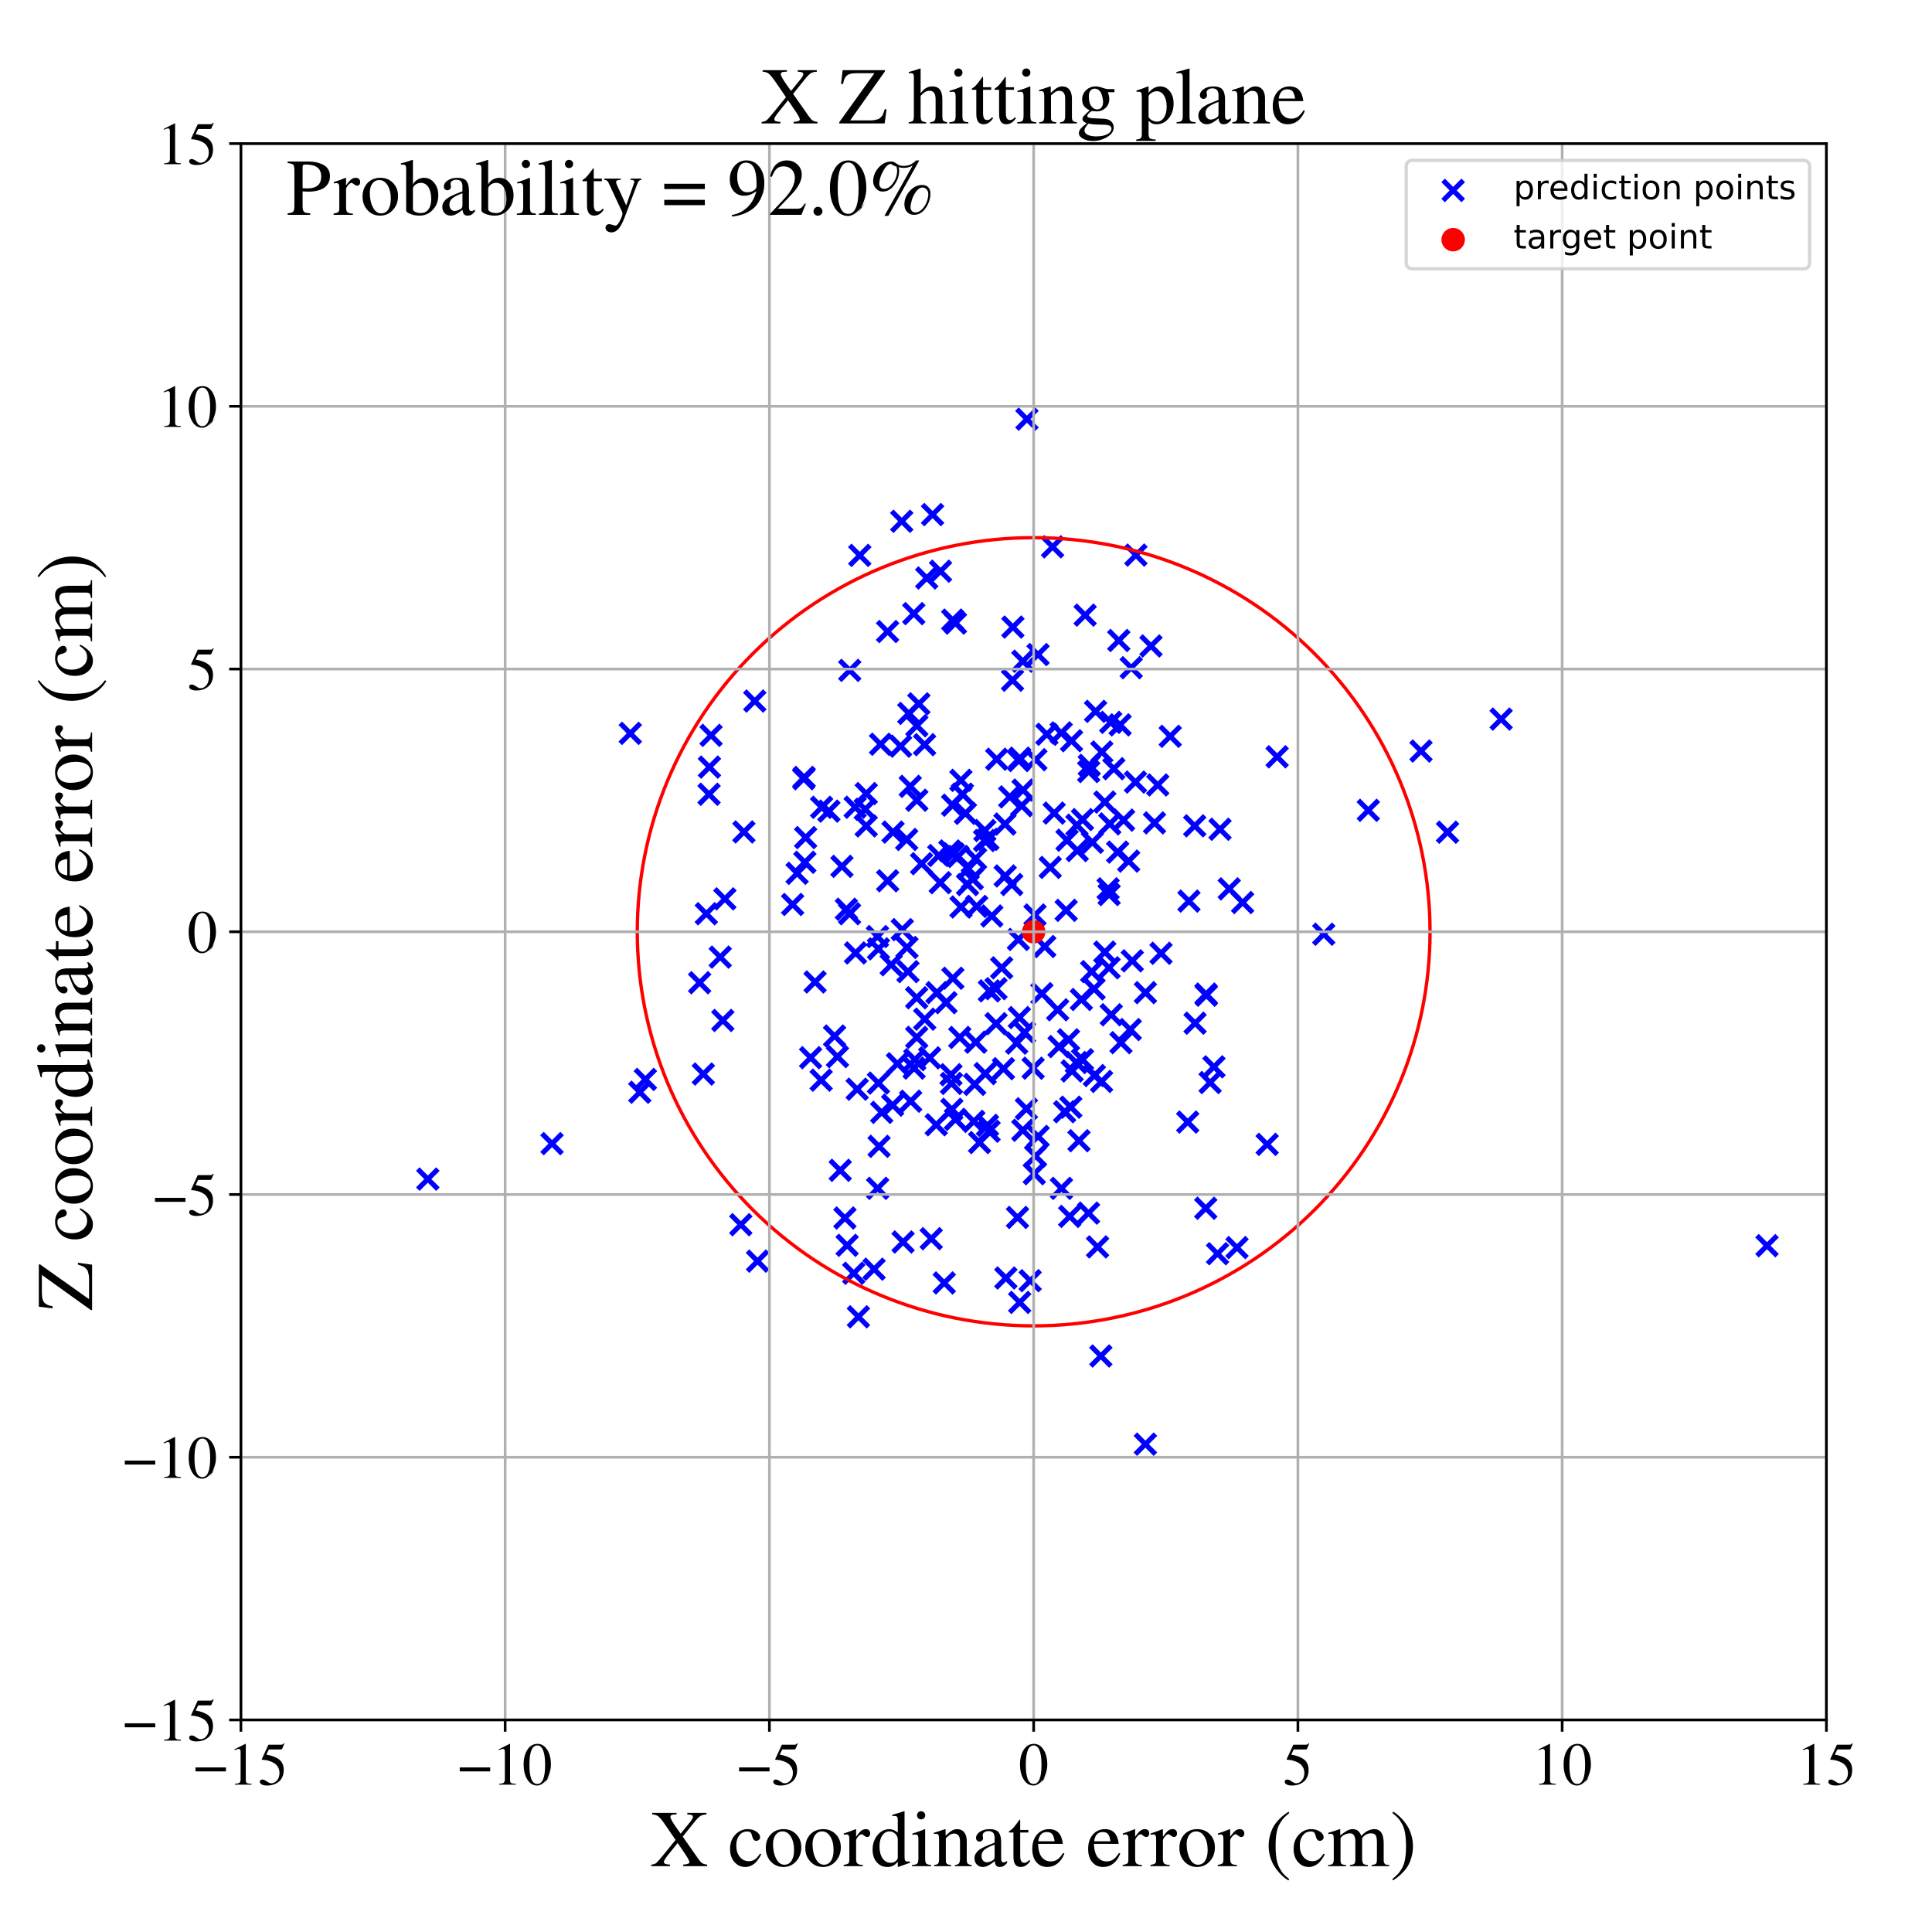 <?xml version="1.0" encoding="utf-8" standalone="no"?>
<!DOCTYPE svg PUBLIC "-//W3C//DTD SVG 1.1//EN"
  "http://www.w3.org/Graphics/SVG/1.1/DTD/svg11.dtd">
<!-- Created with matplotlib (https://matplotlib.org/) -->
<svg height="576pt" version="1.1" viewBox="0 0 576 576" width="576pt" xmlns="http://www.w3.org/2000/svg" xmlns:xlink="http://www.w3.org/1999/xlink">
 <defs>
  <style type="text/css">
*{stroke-linecap:butt;stroke-linejoin:round;}
  </style>
 </defs>
 <g id="figure_1">
  <g id="patch_1">
   <path d="M 0 576 
L 576 576 
L 576 0 
L 0 0 
z
" style="fill:#ffffff;"/>
  </g>
  <g id="axes_1">
   <g id="patch_2">
    <path d="M 71.822 512.784 
L 544.52 512.784 
L 544.52 42.802 
L 71.822 42.802 
z
" style="fill:#ffffff;"/>
   </g>
   <g id="PathCollection_1">
    <defs>
     <path d="M -3 3 
L 3 -3 
M -3 -3 
L 3 3 
" id="m212fac4994" style="stroke:#0000ff;stroke-width:1.5;"/>
    </defs>
    <g clip-path="url(#pc62f415ac8)">
     <use style="fill:#0000ff;stroke:#0000ff;stroke-width:1.5;" x="221.782" xlink:href="#m212fac4994" y="248.031"/>
     <use style="fill:#0000ff;stroke:#0000ff;stroke-width:1.5;" x="239.749" xlink:href="#m212fac4994" y="231.77"/>
     <use style="fill:#0000ff;stroke:#0000ff;stroke-width:1.5;" x="284.854" xlink:href="#m212fac4994" y="333.722"/>
     <use style="fill:#0000ff;stroke:#0000ff;stroke-width:1.5;" x="273.31" xlink:href="#m212fac4994" y="309.269"/>
     <use style="fill:#0000ff;stroke:#0000ff;stroke-width:1.5;" x="310.621" xlink:href="#m212fac4994" y="296.243"/>
     <use style="fill:#0000ff;stroke:#0000ff;stroke-width:1.5;" x="346.139" xlink:href="#m212fac4994" y="284.209"/>
     <use style="fill:#0000ff;stroke:#0000ff;stroke-width:1.5;" x="315.333" xlink:href="#m212fac4994" y="301.051"/>
     <use style="fill:#0000ff;stroke:#0000ff;stroke-width:1.5;" x="333.549" xlink:href="#m212fac4994" y="190.951"/>
     <use style="fill:#0000ff;stroke:#0000ff;stroke-width:1.5;" x="338.526" xlink:href="#m212fac4994" y="233.164"/>
     <use style="fill:#0000ff;stroke:#0000ff;stroke-width:1.5;" x="260.594" xlink:href="#m212fac4994" y="378.385"/>
     <use style="fill:#0000ff;stroke:#0000ff;stroke-width:1.5;" x="377.789" xlink:href="#m212fac4994" y="341.172"/>
     <use style="fill:#0000ff;stroke:#0000ff;stroke-width:1.5;" x="316.452" xlink:href="#m212fac4994" y="354.294"/>
     <use style="fill:#0000ff;stroke:#0000ff;stroke-width:1.5;" x="431.565" xlink:href="#m212fac4994" y="248.108"/>
     <use style="fill:#0000ff;stroke:#0000ff;stroke-width:1.5;" x="278.034" xlink:href="#m212fac4994" y="153.418"/>
     <use style="fill:#0000ff;stroke:#0000ff;stroke-width:1.5;" x="289.886" xlink:href="#m212fac4994" y="262.013"/>
     <use style="fill:#0000ff;stroke:#0000ff;stroke-width:1.5;" x="328.203" xlink:href="#m212fac4994" y="404.273"/>
     <use style="fill:#0000ff;stroke:#0000ff;stroke-width:1.5;" x="319.238" xlink:href="#m212fac4994" y="330.096"/>
     <use style="fill:#0000ff;stroke:#0000ff;stroke-width:1.5;" x="303.356" xlink:href="#m212fac4994" y="362.964"/>
     <use style="fill:#0000ff;stroke:#0000ff;stroke-width:1.5;" x="299.166" xlink:href="#m212fac4994" y="318.613"/>
     <use style="fill:#0000ff;stroke:#0000ff;stroke-width:1.5;" x="301.87" xlink:href="#m212fac4994" y="202.798"/>
     <use style="fill:#0000ff;stroke:#0000ff;stroke-width:1.5;" x="252.562" xlink:href="#m212fac4994" y="371.272"/>
     <use style="fill:#0000ff;stroke:#0000ff;stroke-width:1.5;" x="312.108" xlink:href="#m212fac4994" y="218.914"/>
     <use style="fill:#0000ff;stroke:#0000ff;stroke-width:1.5;" x="341.48" xlink:href="#m212fac4994" y="430.556"/>
     <use style="fill:#0000ff;stroke:#0000ff;stroke-width:1.5;" x="321.164" xlink:href="#m212fac4994" y="253.586"/>
     <use style="fill:#0000ff;stroke:#0000ff;stroke-width:1.5;" x="239.958" xlink:href="#m212fac4994" y="257.077"/>
     <use style="fill:#0000ff;stroke:#0000ff;stroke-width:1.5;" x="279.881" xlink:href="#m212fac4994" y="255.047"/>
     <use style="fill:#0000ff;stroke:#0000ff;stroke-width:1.5;" x="562.639" xlink:href="#m212fac4994" y="277.539"/>
     <use style="fill:#0000ff;stroke:#0000ff;stroke-width:1.5;" x="318.915" xlink:href="#m212fac4994" y="362.65"/>
     <use style="fill:#0000ff;stroke:#0000ff;stroke-width:1.5;" x="337.261" xlink:href="#m212fac4994" y="199.073"/>
     <use style="fill:#0000ff;stroke:#0000ff;stroke-width:1.5;" x="362.991" xlink:href="#m212fac4994" y="373.78"/>
     <use style="fill:#0000ff;stroke:#0000ff;stroke-width:1.5;" x="330.672" xlink:href="#m212fac4994" y="266.699"/>
     <use style="fill:#0000ff;stroke:#0000ff;stroke-width:1.5;" x="190.746" xlink:href="#m212fac4994" y="325.634"/>
     <use style="fill:#0000ff;stroke:#0000ff;stroke-width:1.5;" x="296.963" xlink:href="#m212fac4994" y="305.197"/>
     <use style="fill:#0000ff;stroke:#0000ff;stroke-width:1.5;" x="220.859" xlink:href="#m212fac4994" y="365.127"/>
     <use style="fill:#0000ff;stroke:#0000ff;stroke-width:1.5;" x="333.942" xlink:href="#m212fac4994" y="216.113"/>
     <use style="fill:#0000ff;stroke:#0000ff;stroke-width:1.5;" x="294.4" xlink:href="#m212fac4994" y="335.508"/>
     <use style="fill:#0000ff;stroke:#0000ff;stroke-width:1.5;" x="241.674" xlink:href="#m212fac4994" y="315.339"/>
     <use style="fill:#0000ff;stroke:#0000ff;stroke-width:1.5;" x="344.204" xlink:href="#m212fac4994" y="245.336"/>
     <use style="fill:#0000ff;stroke:#0000ff;stroke-width:1.5;" x="320.902" xlink:href="#m212fac4994" y="316.775"/>
     <use style="fill:#0000ff;stroke:#0000ff;stroke-width:1.5;" x="264.627" xlink:href="#m212fac4994" y="188.284"/>
     <use style="fill:#0000ff;stroke:#0000ff;stroke-width:1.5;" x="211.991" xlink:href="#m212fac4994" y="219.239"/>
     <use style="fill:#0000ff;stroke:#0000ff;stroke-width:1.5;" x="306.015" xlink:href="#m212fac4994" y="330.568"/>
     <use style="fill:#0000ff;stroke:#0000ff;stroke-width:1.5;" x="256.329" xlink:href="#m212fac4994" y="165.58"/>
     <use style="fill:#0000ff;stroke:#0000ff;stroke-width:1.5;" x="273.949" xlink:href="#m212fac4994" y="209.837"/>
     <use style="fill:#0000ff;stroke:#0000ff;stroke-width:1.5;" x="331.141" xlink:href="#m212fac4994" y="215.358"/>
     <use style="fill:#0000ff;stroke:#0000ff;stroke-width:1.5;" x="293.714" xlink:href="#m212fac4994" y="320.079"/>
     <use style="fill:#0000ff;stroke:#0000ff;stroke-width:1.5;" x="271.497" xlink:href="#m212fac4994" y="328.309"/>
     <use style="fill:#0000ff;stroke:#0000ff;stroke-width:1.5;" x="290.332" xlink:href="#m212fac4994" y="334.327"/>
     <use style="fill:#0000ff;stroke:#0000ff;stroke-width:1.5;" x="329.393" xlink:href="#m212fac4994" y="239.122"/>
     <use style="fill:#0000ff;stroke:#0000ff;stroke-width:1.5;" x="328.423" xlink:href="#m212fac4994" y="322.417"/>
     <use style="fill:#0000ff;stroke:#0000ff;stroke-width:1.5;" x="270.942" xlink:href="#m212fac4994" y="212.686"/>
     <use style="fill:#0000ff;stroke:#0000ff;stroke-width:1.5;" x="330.648" xlink:href="#m212fac4994" y="288.536"/>
     <use style="fill:#0000ff;stroke:#0000ff;stroke-width:1.5;" x="266.135" xlink:href="#m212fac4994" y="329.493"/>
     <use style="fill:#0000ff;stroke:#0000ff;stroke-width:1.5;" x="361.92" xlink:href="#m212fac4994" y="318.062"/>
     <use style="fill:#0000ff;stroke:#0000ff;stroke-width:1.5;" x="354.472" xlink:href="#m212fac4994" y="268.652"/>
     <use style="fill:#0000ff;stroke:#0000ff;stroke-width:1.5;" x="249.68" xlink:href="#m212fac4994" y="315.019"/>
     <use style="fill:#0000ff;stroke:#0000ff;stroke-width:1.5;" x="332.072" xlink:href="#m212fac4994" y="229.178"/>
     <use style="fill:#0000ff;stroke:#0000ff;stroke-width:1.5;" x="323.518" xlink:href="#m212fac4994" y="183.393"/>
     <use style="fill:#0000ff;stroke:#0000ff;stroke-width:1.5;" x="315.745" xlink:href="#m212fac4994" y="312.022"/>
     <use style="fill:#0000ff;stroke:#0000ff;stroke-width:1.5;" x="276.291" xlink:href="#m212fac4994" y="172.318"/>
     <use style="fill:#0000ff;stroke:#0000ff;stroke-width:1.5;" x="273.291" xlink:href="#m212fac4994" y="297.463"/>
     <use style="fill:#0000ff;stroke:#0000ff;stroke-width:1.5;" x="265.691" xlink:href="#m212fac4994" y="287.629"/>
     <use style="fill:#0000ff;stroke:#0000ff;stroke-width:1.5;" x="273.341" xlink:href="#m212fac4994" y="216.374"/>
     <use style="fill:#0000ff;stroke:#0000ff;stroke-width:1.5;" x="294.528" xlink:href="#m212fac4994" y="250.235"/>
     <use style="fill:#0000ff;stroke:#0000ff;stroke-width:1.5;" x="284.081" xlink:href="#m212fac4994" y="291.656"/>
     <use style="fill:#0000ff;stroke:#0000ff;stroke-width:1.5;" x="192.411" xlink:href="#m212fac4994" y="321.819"/>
     <use style="fill:#0000ff;stroke:#0000ff;stroke-width:1.5;" x="264.642" xlink:href="#m212fac4994" y="262.597"/>
     <use style="fill:#0000ff;stroke:#0000ff;stroke-width:1.5;" x="324.535" xlink:href="#m212fac4994" y="361.671"/>
     <use style="fill:#0000ff;stroke:#0000ff;stroke-width:1.5;" x="253.339" xlink:href="#m212fac4994" y="199.864"/>
     <use style="fill:#0000ff;stroke:#0000ff;stroke-width:1.5;" x="211.51" xlink:href="#m212fac4994" y="228.7"/>
     <use style="fill:#0000ff;stroke:#0000ff;stroke-width:1.5;" x="277.176" xlink:href="#m212fac4994" y="315.391"/>
     <use style="fill:#0000ff;stroke:#0000ff;stroke-width:1.5;" x="283.782" xlink:href="#m212fac4994" y="330.725"/>
     <use style="fill:#0000ff;stroke:#0000ff;stroke-width:1.5;" x="321.683" xlink:href="#m212fac4994" y="340.085"/>
     <use style="fill:#0000ff;stroke:#0000ff;stroke-width:1.5;" x="272.532" xlink:href="#m212fac4994" y="318.444"/>
     <use style="fill:#0000ff;stroke:#0000ff;stroke-width:1.5;" x="305.449" xlink:href="#m212fac4994" y="307.817"/>
     <use style="fill:#0000ff;stroke:#0000ff;stroke-width:1.5;" x="329.376" xlink:href="#m212fac4994" y="283.863"/>
     <use style="fill:#0000ff;stroke:#0000ff;stroke-width:1.5;" x="301.978" xlink:href="#m212fac4994" y="186.955"/>
     <use style="fill:#0000ff;stroke:#0000ff;stroke-width:1.5;" x="308.742" xlink:href="#m212fac4994" y="344.655"/>
     <use style="fill:#0000ff;stroke:#0000ff;stroke-width:1.5;" x="291.187" xlink:href="#m212fac4994" y="270.232"/>
     <use style="fill:#0000ff;stroke:#0000ff;stroke-width:1.5;" x="304.943" xlink:href="#m212fac4994" y="336.973"/>
     <use style="fill:#0000ff;stroke:#0000ff;stroke-width:1.5;" x="225.026" xlink:href="#m212fac4994" y="209.011"/>
     <use style="fill:#0000ff;stroke:#0000ff;stroke-width:1.5;" x="327.224" xlink:href="#m212fac4994" y="371.748"/>
     <use style="fill:#0000ff;stroke:#0000ff;stroke-width:1.5;" x="261.91" xlink:href="#m212fac4994" y="282.893"/>
     <use style="fill:#0000ff;stroke:#0000ff;stroke-width:1.5;" x="299.615" xlink:href="#m212fac4994" y="245.682"/>
     <use style="fill:#0000ff;stroke:#0000ff;stroke-width:1.5;" x="254.946" xlink:href="#m212fac4994" y="240.665"/>
     <use style="fill:#0000ff;stroke:#0000ff;stroke-width:1.5;" x="359.554" xlink:href="#m212fac4994" y="296.377"/>
     <use style="fill:#0000ff;stroke:#0000ff;stroke-width:1.5;" x="268.842" xlink:href="#m212fac4994" y="155.413"/>
     <use style="fill:#0000ff;stroke:#0000ff;stroke-width:1.5;" x="285.645" xlink:href="#m212fac4994" y="255.338"/>
     <use style="fill:#0000ff;stroke:#0000ff;stroke-width:1.5;" x="790.242" xlink:href="#m212fac4994" y="309.794"/>
     <use style="fill:#0000ff;stroke:#0000ff;stroke-width:1.5;" x="295.7" xlink:href="#m212fac4994" y="273.091"/>
     <use style="fill:#0000ff;stroke:#0000ff;stroke-width:1.5;" x="336.968" xlink:href="#m212fac4994" y="306.953"/>
     <use style="fill:#0000ff;stroke:#0000ff;stroke-width:1.5;" x="345.163" xlink:href="#m212fac4994" y="234.027"/>
     <use style="fill:#0000ff;stroke:#0000ff;stroke-width:1.5;" x="275.659" xlink:href="#m212fac4994" y="222.012"/>
     <use style="fill:#0000ff;stroke:#0000ff;stroke-width:1.5;" x="251.9" xlink:href="#m212fac4994" y="363.135"/>
     <use style="fill:#0000ff;stroke:#0000ff;stroke-width:1.5;" x="366.481" xlink:href="#m212fac4994" y="265.006"/>
     <use style="fill:#0000ff;stroke:#0000ff;stroke-width:1.5;" x="330.862" xlink:href="#m212fac4994" y="245.632"/>
     <use style="fill:#0000ff;stroke:#0000ff;stroke-width:1.5;" x="326.177" xlink:href="#m212fac4994" y="294.822"/>
     <use style="fill:#0000ff;stroke:#0000ff;stroke-width:1.5;" x="330.373" xlink:href="#m212fac4994" y="264.99"/>
     <use style="fill:#0000ff;stroke:#0000ff;stroke-width:1.5;" x="277.63" xlink:href="#m212fac4994" y="369.296"/>
     <use style="fill:#0000ff;stroke:#0000ff;stroke-width:1.5;" x="348.889" xlink:href="#m212fac4994" y="219.521"/>
     <use style="fill:#0000ff;stroke:#0000ff;stroke-width:1.5;" x="354.097" xlink:href="#m212fac4994" y="334.53"/>
     <use style="fill:#0000ff;stroke:#0000ff;stroke-width:1.5;" x="209.694" xlink:href="#m212fac4994" y="320.211"/>
     <use style="fill:#0000ff;stroke:#0000ff;stroke-width:1.5;" x="279.336" xlink:href="#m212fac4994" y="295.939"/>
     <use style="fill:#0000ff;stroke:#0000ff;stroke-width:1.5;" x="262.089" xlink:href="#m212fac4994" y="341.765"/>
     <use style="fill:#0000ff;stroke:#0000ff;stroke-width:1.5;" x="236.309" xlink:href="#m212fac4994" y="269.657"/>
     <use style="fill:#0000ff;stroke:#0000ff;stroke-width:1.5;" x="255.062" xlink:href="#m212fac4994" y="284.107"/>
     <use style="fill:#0000ff;stroke:#0000ff;stroke-width:1.5;" x="301.035" xlink:href="#m212fac4994" y="237.579"/>
     <use style="fill:#0000ff;stroke:#0000ff;stroke-width:1.5;" x="356.297" xlink:href="#m212fac4994" y="305.048"/>
     <use style="fill:#0000ff;stroke:#0000ff;stroke-width:1.5;" x="360.78" xlink:href="#m212fac4994" y="322.747"/>
     <use style="fill:#0000ff;stroke:#0000ff;stroke-width:1.5;" x="239.602" xlink:href="#m212fac4994" y="232.167"/>
     <use style="fill:#0000ff;stroke:#0000ff;stroke-width:1.5;" x="270.698" xlink:href="#m212fac4994" y="289.681"/>
     <use style="fill:#0000ff;stroke:#0000ff;stroke-width:1.5;" x="317.411" xlink:href="#m212fac4994" y="331.459"/>
     <use style="fill:#0000ff;stroke:#0000ff;stroke-width:1.5;" x="266.245" xlink:href="#m212fac4994" y="248.073"/>
     <use style="fill:#0000ff;stroke:#0000ff;stroke-width:1.5;" x="283.184" xlink:href="#m212fac4994" y="253.701"/>
     <use style="fill:#0000ff;stroke:#0000ff;stroke-width:1.5;" x="270.314" xlink:href="#m212fac4994" y="250.279"/>
     <use style="fill:#0000ff;stroke:#0000ff;stroke-width:1.5;" x="283.523" xlink:href="#m212fac4994" y="320.416"/>
     <use style="fill:#0000ff;stroke:#0000ff;stroke-width:1.5;" x="341.49" xlink:href="#m212fac4994" y="295.942"/>
     <use style="fill:#0000ff;stroke:#0000ff;stroke-width:1.5;" x="286.477" xlink:href="#m212fac4994" y="232.649"/>
     <use style="fill:#0000ff;stroke:#0000ff;stroke-width:1.5;" x="258.249" xlink:href="#m212fac4994" y="246.236"/>
     <use style="fill:#0000ff;stroke:#0000ff;stroke-width:1.5;" x="261.657" xlink:href="#m212fac4994" y="354.28"/>
     <use style="fill:#0000ff;stroke:#0000ff;stroke-width:1.5;" x="334.205" xlink:href="#m212fac4994" y="310.86"/>
     <use style="fill:#0000ff;stroke:#0000ff;stroke-width:1.5;" x="407.947" xlink:href="#m212fac4994" y="241.584"/>
     <use style="fill:#0000ff;stroke:#0000ff;stroke-width:1.5;" x="370.467" xlink:href="#m212fac4994" y="269.075"/>
     <use style="fill:#0000ff;stroke:#0000ff;stroke-width:1.5;" x="297.16" xlink:href="#m212fac4994" y="226.348"/>
     <use style="fill:#0000ff;stroke:#0000ff;stroke-width:1.5;" x="326.631" xlink:href="#m212fac4994" y="212.083"/>
     <use style="fill:#0000ff;stroke:#0000ff;stroke-width:1.5;" x="336.494" xlink:href="#m212fac4994" y="256.727"/>
     <use style="fill:#0000ff;stroke:#0000ff;stroke-width:1.5;" x="299.883" xlink:href="#m212fac4994" y="381.015"/>
     <use style="fill:#0000ff;stroke:#0000ff;stroke-width:1.5;" x="281.515" xlink:href="#m212fac4994" y="382.494"/>
     <use style="fill:#0000ff;stroke:#0000ff;stroke-width:1.5;" x="368.799" xlink:href="#m212fac4994" y="371.95"/>
     <use style="fill:#0000ff;stroke:#0000ff;stroke-width:1.5;" x="308.355" xlink:href="#m212fac4994" y="349.927"/>
     <use style="fill:#0000ff;stroke:#0000ff;stroke-width:1.5;" x="311.477" xlink:href="#m212fac4994" y="282.188"/>
     <use style="fill:#0000ff;stroke:#0000ff;stroke-width:1.5;" x="261.898" xlink:href="#m212fac4994" y="322.903"/>
     <use style="fill:#0000ff;stroke:#0000ff;stroke-width:1.5;" x="308.571" xlink:href="#m212fac4994" y="272.789"/>
     <use style="fill:#0000ff;stroke:#0000ff;stroke-width:1.5;" x="304.951" xlink:href="#m212fac4994" y="197.13"/>
     <use style="fill:#0000ff;stroke:#0000ff;stroke-width:1.5;" x="187.919" xlink:href="#m212fac4994" y="218.639"/>
     <use style="fill:#0000ff;stroke:#0000ff;stroke-width:1.5;" x="269.241" xlink:href="#m212fac4994" y="370.28"/>
     <use style="fill:#0000ff;stroke:#0000ff;stroke-width:1.5;" x="273.337" xlink:href="#m212fac4994" y="238.578"/>
     <use style="fill:#0000ff;stroke:#0000ff;stroke-width:1.5;" x="306.168" xlink:href="#m212fac4994" y="124.971"/>
     <use style="fill:#0000ff;stroke:#0000ff;stroke-width:1.5;" x="243.004" xlink:href="#m212fac4994" y="292.757"/>
     <use style="fill:#0000ff;stroke:#0000ff;stroke-width:1.5;" x="359.65" xlink:href="#m212fac4994" y="296.711"/>
     <use style="fill:#0000ff;stroke:#0000ff;stroke-width:1.5;" x="294.967" xlink:href="#m212fac4994" y="295.415"/>
     <use style="fill:#0000ff;stroke:#0000ff;stroke-width:1.5;" x="334.984" xlink:href="#m212fac4994" y="244.515"/>
     <use style="fill:#0000ff;stroke:#0000ff;stroke-width:1.5;" x="254.532" xlink:href="#m212fac4994" y="379.608"/>
     <use style="fill:#0000ff;stroke:#0000ff;stroke-width:1.5;" x="333.214" xlink:href="#m212fac4994" y="254.038"/>
     <use style="fill:#0000ff;stroke:#0000ff;stroke-width:1.5;" x="317.864" xlink:href="#m212fac4994" y="271.403"/>
     <use style="fill:#0000ff;stroke:#0000ff;stroke-width:1.5;" x="294.873" xlink:href="#m212fac4994" y="337.266"/>
     <use style="fill:#0000ff;stroke:#0000ff;stroke-width:1.5;" x="225.852" xlink:href="#m212fac4994" y="375.99"/>
     <use style="fill:#0000ff;stroke:#0000ff;stroke-width:1.5;" x="304.609" xlink:href="#m212fac4994" y="240.208"/>
     <use style="fill:#0000ff;stroke:#0000ff;stroke-width:1.5;" x="271.382" xlink:href="#m212fac4994" y="234.437"/>
     <use style="fill:#0000ff;stroke:#0000ff;stroke-width:1.5;" x="293.621" xlink:href="#m212fac4994" y="247.609"/>
     <use style="fill:#0000ff;stroke:#0000ff;stroke-width:1.5;" x="244.82" xlink:href="#m212fac4994" y="322.039"/>
     <use style="fill:#0000ff;stroke:#0000ff;stroke-width:1.5;" x="324.576" xlink:href="#m212fac4994" y="230.033"/>
     <use style="fill:#0000ff;stroke:#0000ff;stroke-width:1.5;" x="240.191" xlink:href="#m212fac4994" y="249.716"/>
     <use style="fill:#0000ff;stroke:#0000ff;stroke-width:1.5;" x="286.514" xlink:href="#m212fac4994" y="270.402"/>
     <use style="fill:#0000ff;stroke:#0000ff;stroke-width:1.5;" x="290.852" xlink:href="#m212fac4994" y="255.99"/>
     <use style="fill:#0000ff;stroke:#0000ff;stroke-width:1.5;" x="298.63" xlink:href="#m212fac4994" y="288.549"/>
     <use style="fill:#0000ff;stroke:#0000ff;stroke-width:1.5;" x="268.492" xlink:href="#m212fac4994" y="222.467"/>
     <use style="fill:#0000ff;stroke:#0000ff;stroke-width:1.5;" x="322.734" xlink:href="#m212fac4994" y="315.932"/>
     <use style="fill:#0000ff;stroke:#0000ff;stroke-width:1.5;" x="216.108" xlink:href="#m212fac4994" y="267.991"/>
     <use style="fill:#0000ff;stroke:#0000ff;stroke-width:1.5;" x="303.908" xlink:href="#m212fac4994" y="303.381"/>
     <use style="fill:#0000ff;stroke:#0000ff;stroke-width:1.5;" x="292.046" xlink:href="#m212fac4994" y="340.636"/>
     <use style="fill:#0000ff;stroke:#0000ff;stroke-width:1.5;" x="270.401" xlink:href="#m212fac4994" y="282.471"/>
     <use style="fill:#0000ff;stroke:#0000ff;stroke-width:1.5;" x="343.147" xlink:href="#m212fac4994" y="192.583"/>
     <use style="fill:#0000ff;stroke:#0000ff;stroke-width:1.5;" x="303.74" xlink:href="#m212fac4994" y="226.745"/>
     <use style="fill:#0000ff;stroke:#0000ff;stroke-width:1.5;" x="286.14" xlink:href="#m212fac4994" y="309.304"/>
     <use style="fill:#0000ff;stroke:#0000ff;stroke-width:1.5;" x="359.482" xlink:href="#m212fac4994" y="360.223"/>
     <use style="fill:#0000ff;stroke:#0000ff;stroke-width:1.5;" x="304.049" xlink:href="#m212fac4994" y="226.037"/>
     <use style="fill:#0000ff;stroke:#0000ff;stroke-width:1.5;" x="288.653" xlink:href="#m212fac4994" y="258.999"/>
     <use style="fill:#0000ff;stroke:#0000ff;stroke-width:1.5;" x="331.308" xlink:href="#m212fac4994" y="302.545"/>
     <use style="fill:#0000ff;stroke:#0000ff;stroke-width:1.5;" x="318.562" xlink:href="#m212fac4994" y="310.002"/>
     <use style="fill:#0000ff;stroke:#0000ff;stroke-width:1.5;" x="423.653" xlink:href="#m212fac4994" y="223.914"/>
     <use style="fill:#0000ff;stroke:#0000ff;stroke-width:1.5;" x="319.634" xlink:href="#m212fac4994" y="319.292"/>
     <use style="fill:#0000ff;stroke:#0000ff;stroke-width:1.5;" x="262.865" xlink:href="#m212fac4994" y="331.634"/>
     <use style="fill:#0000ff;stroke:#0000ff;stroke-width:1.5;" x="356.188" xlink:href="#m212fac4994" y="246.211"/>
     <use style="fill:#0000ff;stroke:#0000ff;stroke-width:1.5;" x="164.58" xlink:href="#m212fac4994" y="340.955"/>
     <use style="fill:#0000ff;stroke:#0000ff;stroke-width:1.5;" x="280.317" xlink:href="#m212fac4994" y="263.161"/>
     <use style="fill:#0000ff;stroke:#0000ff;stroke-width:1.5;" x="322.726" xlink:href="#m212fac4994" y="244.357"/>
     <use style="fill:#0000ff;stroke:#0000ff;stroke-width:1.5;" x="304.006" xlink:href="#m212fac4994" y="388.29"/>
     <use style="fill:#0000ff;stroke:#0000ff;stroke-width:1.5;" x="269.004" xlink:href="#m212fac4994" y="277.152"/>
     <use style="fill:#0000ff;stroke:#0000ff;stroke-width:1.5;" x="309.509" xlink:href="#m212fac4994" y="338.794"/>
     <use style="fill:#0000ff;stroke:#0000ff;stroke-width:1.5;" x="314.293" xlink:href="#m212fac4994" y="242.413"/>
     <use style="fill:#0000ff;stroke:#0000ff;stroke-width:1.5;" x="247.125" xlink:href="#m212fac4994" y="241.826"/>
     <use style="fill:#0000ff;stroke:#0000ff;stroke-width:1.5;" x="208.586" xlink:href="#m212fac4994" y="292.982"/>
     <use style="fill:#0000ff;stroke:#0000ff;stroke-width:1.5;" x="303.623" xlink:href="#m212fac4994" y="280.085"/>
     <use style="fill:#0000ff;stroke:#0000ff;stroke-width:1.5;" x="284.242" xlink:href="#m212fac4994" y="254.526"/>
     <use style="fill:#0000ff;stroke:#0000ff;stroke-width:1.5;" x="322.396" xlink:href="#m212fac4994" y="297.981"/>
     <use style="fill:#0000ff;stroke:#0000ff;stroke-width:1.5;" x="258.257" xlink:href="#m212fac4994" y="236.598"/>
     <use style="fill:#0000ff;stroke:#0000ff;stroke-width:1.5;" x="337.576" xlink:href="#m212fac4994" y="286.463"/>
     <use style="fill:#0000ff;stroke:#0000ff;stroke-width:1.5;" x="299.678" xlink:href="#m212fac4994" y="261.15"/>
     <use style="fill:#0000ff;stroke:#0000ff;stroke-width:1.5;" x="328.488" xlink:href="#m212fac4994" y="224.193"/>
     <use style="fill:#0000ff;stroke:#0000ff;stroke-width:1.5;" x="255.556" xlink:href="#m212fac4994" y="324.731"/>
     <use style="fill:#0000ff;stroke:#0000ff;stroke-width:1.5;" x="287.83" xlink:href="#m212fac4994" y="242.489"/>
     <use style="fill:#0000ff;stroke:#0000ff;stroke-width:1.5;" x="210.583" xlink:href="#m212fac4994" y="272.416"/>
     <use style="fill:#0000ff;stroke:#0000ff;stroke-width:1.5;" x="267.56" xlink:href="#m212fac4994" y="317.142"/>
     <use style="fill:#0000ff;stroke:#0000ff;stroke-width:1.5;" x="251.01" xlink:href="#m212fac4994" y="258.293"/>
     <use style="fill:#0000ff;stroke:#0000ff;stroke-width:1.5;" x="313.817" xlink:href="#m212fac4994" y="163.033"/>
     <use style="fill:#0000ff;stroke:#0000ff;stroke-width:1.5;" x="261.598" xlink:href="#m212fac4994" y="279.226"/>
     <use style="fill:#0000ff;stroke:#0000ff;stroke-width:1.5;" x="301.645" xlink:href="#m212fac4994" y="263.708"/>
     <use style="fill:#0000ff;stroke:#0000ff;stroke-width:1.5;" x="280.406" xlink:href="#m212fac4994" y="170.3"/>
     <use style="fill:#0000ff;stroke:#0000ff;stroke-width:1.5;" x="211.395" xlink:href="#m212fac4994" y="236.794"/>
     <use style="fill:#0000ff;stroke:#0000ff;stroke-width:1.5;" x="293.539" xlink:href="#m212fac4994" y="250.597"/>
     <use style="fill:#0000ff;stroke:#0000ff;stroke-width:1.5;" x="290.594" xlink:href="#m212fac4994" y="323.288"/>
     <use style="fill:#0000ff;stroke:#0000ff;stroke-width:1.5;" x="255.926" xlink:href="#m212fac4994" y="392.589"/>
     <use style="fill:#0000ff;stroke:#0000ff;stroke-width:1.5;" x="296.929" xlink:href="#m212fac4994" y="294.76"/>
     <use style="fill:#0000ff;stroke:#0000ff;stroke-width:1.5;" x="283.667" xlink:href="#m212fac4994" y="323.007"/>
     <use style="fill:#0000ff;stroke:#0000ff;stroke-width:1.5;" x="309.481" xlink:href="#m212fac4994" y="195.149"/>
     <use style="fill:#0000ff;stroke:#0000ff;stroke-width:1.5;" x="252.334" xlink:href="#m212fac4994" y="271.072"/>
     <use style="fill:#0000ff;stroke:#0000ff;stroke-width:1.5;" x="274.761" xlink:href="#m212fac4994" y="257.499"/>
     <use style="fill:#0000ff;stroke:#0000ff;stroke-width:1.5;" x="325.467" xlink:href="#m212fac4994" y="289.68"/>
     <use style="fill:#0000ff;stroke:#0000ff;stroke-width:1.5;" x="316.379" xlink:href="#m212fac4994" y="218.5"/>
     <use style="fill:#0000ff;stroke:#0000ff;stroke-width:1.5;" x="248.817" xlink:href="#m212fac4994" y="308.879"/>
     <use style="fill:#0000ff;stroke:#0000ff;stroke-width:1.5;" x="237.652" xlink:href="#m212fac4994" y="260.367"/>
     <use style="fill:#0000ff;stroke:#0000ff;stroke-width:1.5;" x="272.741" xlink:href="#m212fac4994" y="315.933"/>
     <use style="fill:#0000ff;stroke:#0000ff;stroke-width:1.5;" x="284.855" xlink:href="#m212fac4994" y="185.775"/>
     <use style="fill:#0000ff;stroke:#0000ff;stroke-width:1.5;" x="288.464" xlink:href="#m212fac4994" y="263.727"/>
     <use style="fill:#0000ff;stroke:#0000ff;stroke-width:1.5;" x="319.466" xlink:href="#m212fac4994" y="220.841"/>
     <use style="fill:#0000ff;stroke:#0000ff;stroke-width:1.5;" x="307.125" xlink:href="#m212fac4994" y="381.826"/>
     <use style="fill:#0000ff;stroke:#0000ff;stroke-width:1.5;" x="286.931" xlink:href="#m212fac4994" y="236.76"/>
     <use style="fill:#0000ff;stroke:#0000ff;stroke-width:1.5;" x="338.649" xlink:href="#m212fac4994" y="165.495"/>
     <use style="fill:#0000ff;stroke:#0000ff;stroke-width:1.5;" x="326.266" xlink:href="#m212fac4994" y="320.662"/>
     <use style="fill:#0000ff;stroke:#0000ff;stroke-width:1.5;" x="380.756" xlink:href="#m212fac4994" y="225.63"/>
     <use style="fill:#0000ff;stroke:#0000ff;stroke-width:1.5;" x="253.277" xlink:href="#m212fac4994" y="272.421"/>
     <use style="fill:#0000ff;stroke:#0000ff;stroke-width:1.5;" x="324.746" xlink:href="#m212fac4994" y="228.182"/>
     <use style="fill:#0000ff;stroke:#0000ff;stroke-width:1.5;" x="394.659" xlink:href="#m212fac4994" y="278.527"/>
     <use style="fill:#0000ff;stroke:#0000ff;stroke-width:1.5;" x="282.03" xlink:href="#m212fac4994" y="298.935"/>
     <use style="fill:#0000ff;stroke:#0000ff;stroke-width:1.5;" x="318.118" xlink:href="#m212fac4994" y="250.494"/>
     <use style="fill:#0000ff;stroke:#0000ff;stroke-width:1.5;" x="244.952" xlink:href="#m212fac4994" y="240.691"/>
     <use style="fill:#0000ff;stroke:#0000ff;stroke-width:1.5;" x="215.497" xlink:href="#m212fac4994" y="304.232"/>
     <use style="fill:#0000ff;stroke:#0000ff;stroke-width:1.5;" x="214.728" xlink:href="#m212fac4994" y="285.348"/>
     <use style="fill:#0000ff;stroke:#0000ff;stroke-width:1.5;" x="272.429" xlink:href="#m212fac4994" y="182.947"/>
     <use style="fill:#0000ff;stroke:#0000ff;stroke-width:1.5;" x="284.012" xlink:href="#m212fac4994" y="240.062"/>
     <use style="fill:#0000ff;stroke:#0000ff;stroke-width:1.5;" x="262.531" xlink:href="#m212fac4994" y="221.884"/>
     <use style="fill:#0000ff;stroke:#0000ff;stroke-width:1.5;" x="127.553" xlink:href="#m212fac4994" y="351.532"/>
     <use style="fill:#0000ff;stroke:#0000ff;stroke-width:1.5;" x="308.017" xlink:href="#m212fac4994" y="318.464"/>
     <use style="fill:#0000ff;stroke:#0000ff;stroke-width:1.5;" x="308.83" xlink:href="#m212fac4994" y="226.492"/>
     <use style="fill:#0000ff;stroke:#0000ff;stroke-width:1.5;" x="303.112" xlink:href="#m212fac4994" y="311.001"/>
     <use style="fill:#0000ff;stroke:#0000ff;stroke-width:1.5;" x="321.069" xlink:href="#m212fac4994" y="246.019"/>
     <use style="fill:#0000ff;stroke:#0000ff;stroke-width:1.5;" x="279.124" xlink:href="#m212fac4994" y="335.328"/>
     <use style="fill:#0000ff;stroke:#0000ff;stroke-width:1.5;" x="284.042" xlink:href="#m212fac4994" y="184.874"/>
     <use style="fill:#0000ff;stroke:#0000ff;stroke-width:1.5;" x="313.112" xlink:href="#m212fac4994" y="258.61"/>
     <use style="fill:#0000ff;stroke:#0000ff;stroke-width:1.5;" x="447.542" xlink:href="#m212fac4994" y="214.39"/>
     <use style="fill:#0000ff;stroke:#0000ff;stroke-width:1.5;" x="275.692" xlink:href="#m212fac4994" y="303.848"/>
     <use style="fill:#0000ff;stroke:#0000ff;stroke-width:1.5;" x="325.67" xlink:href="#m212fac4994" y="251.124"/>
     <use style="fill:#0000ff;stroke:#0000ff;stroke-width:1.5;" x="305.009" xlink:href="#m212fac4994" y="235.549"/>
     <use style="fill:#0000ff;stroke:#0000ff;stroke-width:1.5;" x="363.732" xlink:href="#m212fac4994" y="247.231"/>
     <use style="fill:#0000ff;stroke:#0000ff;stroke-width:1.5;" x="250.5" xlink:href="#m212fac4994" y="348.912"/>
     <use style="fill:#0000ff;stroke:#0000ff;stroke-width:1.5;" x="257.956" xlink:href="#m212fac4994" y="241.281"/>
     <use style="fill:#0000ff;stroke:#0000ff;stroke-width:1.5;" x="526.813" xlink:href="#m212fac4994" y="371.386"/>
     <use style="fill:#0000ff;stroke:#0000ff;stroke-width:1.5;" x="290.918" xlink:href="#m212fac4994" y="310.719"/>
    </g>
   </g>
   <g id="PathCollection_2">
    <defs>
     <path d="M 0 3 
C 0.796 3 1.559 2.684 2.121 2.121 
C 2.684 1.559 3 0.796 3 0 
C 3 -0.796 2.684 -1.559 2.121 -2.121 
C 1.559 -2.684 0.796 -3 0 -3 
C -0.796 -3 -1.559 -2.684 -2.121 -2.121 
C -2.684 -1.559 -3 -0.796 -3 0 
C -3 0.796 -2.684 1.559 -2.121 2.121 
C -1.559 2.684 -0.796 3 0 3 
z
" id="m5f0cc18a3e" style="stroke:#ff0000;"/>
    </defs>
    <g clip-path="url(#pc62f415ac8)">
     <use style="fill:#ff0000;stroke:#ff0000;" x="308.171" xlink:href="#m5f0cc18a3e" y="277.793"/>
    </g>
   </g>
   <g id="patch_3">
    <path clip-path="url(#pc62f415ac8)" d="M 308.171 395.288 
C 339.511 395.288 369.572 382.908 391.733 360.875 
C 413.894 338.841 426.346 308.953 426.346 277.793 
C 426.346 246.633 413.894 216.745 391.733 194.711 
C 369.572 172.677 339.511 160.297 308.171 160.297 
C 276.831 160.297 246.77 172.677 224.609 194.711 
C 202.448 216.745 189.997 246.633 189.997 277.793 
C 189.997 308.953 202.448 338.841 224.609 360.875 
C 246.77 382.908 276.831 395.288 308.171 395.288 
z
" style="fill:none;stroke:#ff0000;stroke-linejoin:miter;"/>
   </g>
   <g id="matplotlib.axis_1">
    <g id="xtick_1">
     <g id="line2d_1">
      <path clip-path="url(#pc62f415ac8)" d="M 71.822 512.784 
L 71.822 42.802 
" style="fill:none;stroke:#b0b0b0;stroke-linecap:square;stroke-width:0.8;"/>
     </g>
     <g id="line2d_2">
      <defs>
       <path d="M 0 0 
L 0 3.5 
" id="m5a27724392" style="stroke:#000000;stroke-width:0.8;"/>
      </defs>
      <g>
       <use style="stroke:#000000;stroke-width:0.8;" x="71.822" xlink:href="#m5a27724392" y="512.784"/>
      </g>
     </g>
     <g id="text_1">
      <!-- −15 -->
      <defs>
       <path d="M 3 22 
L 3 28.594 
L 53.406 28.594 
L 53.406 22 
z
" id="FreeSerif-8722"/>
       <path d="M 18.297 59.297 
Q 16.5 59.297 11.094 57.094 
L 11.094 58.5 
L 29.094 67.594 
L 29.906 67.406 
L 29.906 7.406 
Q 29.906 3.797 31.703 2.688 
Q 33.5 1.594 39.406 1.5 
L 39.406 0 
L 11.797 0 
L 11.797 1.5 
Q 17.406 1.703 19.344 3.141 
Q 21.297 4.594 21.297 9.297 
L 21.297 54.594 
Q 21.297 59.297 18.297 59.297 
z
" id="FreeSerif-49"/>
       <path d="M 35.703 19.406 
Q 35.703 24.703 33.344 28.797 
Q 31 32.906 27.641 35.156 
Q 24.297 37.406 20.141 38.844 
Q 16 40.297 12.953 40.75 
Q 9.906 41.203 7.594 41.203 
Q 6.406 41.203 6.406 42 
Q 6.406 42.297 6.5 42.5 
L 17.406 66.203 
L 38.297 66.203 
Q 39.906 66.203 40.844 66.703 
Q 41.797 67.203 42.906 68.797 
L 43.797 68.094 
L 40 59.203 
Q 39.594 58.297 37.703 58.297 
L 18.094 58.297 
L 13.906 49.797 
Q 28.5 47.203 35.594 41.344 
Q 42.703 35.5 42.703 24.203 
Q 42.703 18.297 40.844 13.688 
Q 39 9.094 36.141 6.297 
Q 33.297 3.5 29.547 1.703 
Q 25.797 -0.094 22.344 -0.75 
Q 18.906 -1.406 15.406 -1.406 
Q 9.797 -1.406 6.5 0.25 
Q 3.203 1.906 3.203 4.797 
Q 3.203 8.5 7.5 8.5 
Q 10.297 8.5 14.75 5.391 
Q 19.203 2.297 21.797 2.297 
Q 27.703 2.297 31.703 7.25 
Q 35.703 12.203 35.703 19.406 
z
" id="FreeSerif-53"/>
      </defs>
      <g transform="translate(57.746 532.077)scale(0.18 -0.18)">
       <use xlink:href="#FreeSerif-8722"/>
       <use x="56.4" xlink:href="#FreeSerif-49"/>
       <use x="106.4" xlink:href="#FreeSerif-53"/>
      </g>
     </g>
    </g>
    <g id="xtick_2">
     <g id="line2d_3">
      <path clip-path="url(#pc62f415ac8)" d="M 150.605 512.784 
L 150.605 42.802 
" style="fill:none;stroke:#b0b0b0;stroke-linecap:square;stroke-width:0.8;"/>
     </g>
     <g id="line2d_4">
      <g>
       <use style="stroke:#000000;stroke-width:0.8;" x="150.605" xlink:href="#m5a27724392" y="512.784"/>
      </g>
     </g>
     <g id="text_2">
      <!-- −10 -->
      <defs>
       <path d="M 47.594 17.797 
Q 35.203 -1.406 25 -1.406 
Q 14.797 -1.406 8.594 8.391 
Q 2.406 18.203 2.406 33.594 
Q 2.406 48.094 8.594 57.844 
Q 14.797 67.594 25.406 67.594 
Q 35.203 67.594 41.391 58 
Q 47.594 48.406 47.594 33 
Q 47.594 17.797 35.203 -1.406 
z
M 25.094 65 
Q 12 65 12 32.703 
Q 12 1.203 25 1.203 
Q 38 1.203 38 32.797 
Q 38 48.5 34.703 56.75 
Q 31.406 65 25.094 65 
z
" id="FreeSerif-48"/>
      </defs>
      <g transform="translate(136.529 532.077)scale(0.18 -0.18)">
       <use xlink:href="#FreeSerif-8722"/>
       <use x="56.4" xlink:href="#FreeSerif-49"/>
       <use x="106.4" xlink:href="#FreeSerif-48"/>
      </g>
     </g>
    </g>
    <g id="xtick_3">
     <g id="line2d_5">
      <path clip-path="url(#pc62f415ac8)" d="M 229.388 512.784 
L 229.388 42.802 
" style="fill:none;stroke:#b0b0b0;stroke-linecap:square;stroke-width:0.8;"/>
     </g>
     <g id="line2d_6">
      <g>
       <use style="stroke:#000000;stroke-width:0.8;" x="229.388" xlink:href="#m5a27724392" y="512.784"/>
      </g>
     </g>
     <g id="text_3">
      <!-- −5 -->
      <g transform="translate(219.812 532.077)scale(0.18 -0.18)">
       <use xlink:href="#FreeSerif-8722"/>
       <use x="56.4" xlink:href="#FreeSerif-53"/>
      </g>
     </g>
    </g>
    <g id="xtick_4">
     <g id="line2d_7">
      <path clip-path="url(#pc62f415ac8)" d="M 308.171 512.784 
L 308.171 42.802 
" style="fill:none;stroke:#b0b0b0;stroke-linecap:square;stroke-width:0.8;"/>
     </g>
     <g id="line2d_8">
      <g>
       <use style="stroke:#000000;stroke-width:0.8;" x="308.171" xlink:href="#m5a27724392" y="512.784"/>
      </g>
     </g>
     <g id="text_4">
      <!-- 0 -->
      <g transform="translate(303.671 532.077)scale(0.18 -0.18)">
       <use xlink:href="#FreeSerif-48"/>
      </g>
     </g>
    </g>
    <g id="xtick_5">
     <g id="line2d_9">
      <path clip-path="url(#pc62f415ac8)" d="M 386.954 512.784 
L 386.954 42.802 
" style="fill:none;stroke:#b0b0b0;stroke-linecap:square;stroke-width:0.8;"/>
     </g>
     <g id="line2d_10">
      <g>
       <use style="stroke:#000000;stroke-width:0.8;" x="386.954" xlink:href="#m5a27724392" y="512.784"/>
      </g>
     </g>
     <g id="text_5">
      <!-- 5 -->
      <g transform="translate(382.454 532.077)scale(0.18 -0.18)">
       <use xlink:href="#FreeSerif-53"/>
      </g>
     </g>
    </g>
    <g id="xtick_6">
     <g id="line2d_11">
      <path clip-path="url(#pc62f415ac8)" d="M 465.737 512.784 
L 465.737 42.802 
" style="fill:none;stroke:#b0b0b0;stroke-linecap:square;stroke-width:0.8;"/>
     </g>
     <g id="line2d_12">
      <g>
       <use style="stroke:#000000;stroke-width:0.8;" x="465.737" xlink:href="#m5a27724392" y="512.784"/>
      </g>
     </g>
     <g id="text_6">
      <!-- 10 -->
      <g transform="translate(456.737 532.077)scale(0.18 -0.18)">
       <use xlink:href="#FreeSerif-49"/>
       <use x="50" xlink:href="#FreeSerif-48"/>
      </g>
     </g>
    </g>
    <g id="xtick_7">
     <g id="line2d_13">
      <path clip-path="url(#pc62f415ac8)" d="M 544.52 512.784 
L 544.52 42.802 
" style="fill:none;stroke:#b0b0b0;stroke-linecap:square;stroke-width:0.8;"/>
     </g>
     <g id="line2d_14">
      <g>
       <use style="stroke:#000000;stroke-width:0.8;" x="544.52" xlink:href="#m5a27724392" y="512.784"/>
      </g>
     </g>
     <g id="text_7">
      <!-- 15 -->
      <g transform="translate(535.52 532.077)scale(0.18 -0.18)">
       <use xlink:href="#FreeSerif-49"/>
       <use x="50" xlink:href="#FreeSerif-53"/>
      </g>
     </g>
    </g>
    <g id="text_8">
     <!-- X coordinate error (cm) -->
     <defs>
      <path d="M 69.594 66.203 
L 69.594 64.297 
Q 64.703 64 62.047 62.344 
Q 59.406 60.703 54.703 54.906 
L 40.094 36.703 
L 59.297 9.297 
Q 62.297 5 64.297 3.703 
Q 66.297 2.406 70.406 1.906 
L 70.406 0 
L 40.703 0 
L 40.703 1.906 
Q 44.797 2.297 46.594 2.938 
Q 48.406 3.594 48.406 5 
Q 48.406 7.203 43.297 14.797 
L 33.797 28.797 
L 21.906 14 
Q 16.703 7.5 16.703 5.406 
Q 16.703 3.703 18.297 2.953 
Q 19.906 2.203 24.297 1.906 
L 24.297 0 
L 1 0 
L 1 1.906 
Q 4.906 2.203 7 3.797 
Q 9.094 5.406 15.5 13.297 
L 31.203 32.594 
L 20.297 48.594 
Q 13.297 58.906 10.25 61.5 
Q 7.203 64.094 2.203 64.297 
L 2.203 66.203 
L 32.406 66.203 
L 32.406 64.297 
L 29.594 64.203 
Q 24.797 64.094 24.797 61.297 
Q 24.797 58.094 33.297 46.297 
L 37.5 40.406 
L 48.797 54.203 
Q 52.797 59.203 52.797 61.094 
Q 52.797 62.797 51.344 63.438 
Q 49.906 64.094 45.797 64.297 
L 45.797 66.203 
z
" id="FreeSerif-88"/>
      <path id="FreeSerif-32"/>
      <path d="M 2.5 21.297 
Q 2.5 32.406 9.047 39.203 
Q 15.594 46 24.406 46 
Q 30.703 46 35.25 42.953 
Q 39.797 39.906 39.797 35.703 
Q 39.797 34 38.391 32.75 
Q 37 31.5 35 31.5 
Q 31.594 31.5 30.297 36.094 
L 29.703 38.297 
Q 28.906 41.094 27.703 42.094 
Q 26.5 43.094 23.797 43.094 
Q 17.703 43.094 13.953 38.25 
Q 10.203 33.406 10.203 25.703 
Q 10.203 17.094 14.547 11.641 
Q 18.906 6.203 25.703 6.203 
Q 30 6.203 33.094 8.25 
Q 36.203 10.297 39.797 15.594 
L 41.203 14.703 
Q 40.203 12.703 39.453 11.391 
Q 38.703 10.094 36.75 7.5 
Q 34.797 4.906 32.891 3.297 
Q 31 1.703 27.891 0.344 
Q 24.797 -1 21.5 -1 
Q 13.203 -1 7.844 5.25 
Q 2.5 11.5 2.5 21.297 
z
" id="FreeSerif-99"/>
      <path d="M 24.594 46 
Q 34.203 46 40.391 39.594 
Q 46.594 33.203 46.594 23.406 
Q 46.594 13 40.188 6 
Q 33.797 -1 24.391 -1 
Q 15 -1 8.75 5.75 
Q 2.5 12.5 2.5 22.594 
Q 2.5 32.906 8.641 39.453 
Q 14.797 46 24.594 46 
z
M 11.5 27.5 
Q 11.5 16.797 15.391 9.297 
Q 19.297 1.797 25.594 1.797 
Q 31.203 1.797 34.391 6.594 
Q 37.594 11.406 37.594 19.906 
Q 37.594 30.203 33.594 36.703 
Q 29.594 43.203 23.297 43.203 
Q 18 43.203 14.75 38.891 
Q 11.5 34.594 11.5 27.5 
z
" id="FreeSerif-111"/>
      <path d="M 30.094 36.203 
Q 28.594 36.203 26.391 37.953 
Q 24.203 39.703 23.5 39.703 
Q 21.5 39.703 19 36.797 
Q 16.5 33.906 16.5 31.5 
L 16.5 9 
Q 16.5 4.703 18.203 3.203 
Q 19.906 1.703 25 1.5 
L 25 0 
L 1 0 
L 1 1.5 
Q 5.797 2.406 6.938 3.5 
Q 8.094 4.594 8.094 8.406 
L 8.094 33.406 
Q 8.094 36.703 7.344 38.047 
Q 6.594 39.406 4.703 39.406 
Q 3.094 39.406 1.203 39 
L 1.203 40.594 
Q 9.203 43.203 16 46 
L 16.5 45.797 
L 16.5 36.594 
Q 20.203 41.906 22.797 43.953 
Q 25.406 46 28.5 46 
Q 31.094 46 32.547 44.594 
Q 34 43.203 34 40.703 
Q 34 38.594 32.953 37.391 
Q 31.906 36.203 30.094 36.203 
z
" id="FreeSerif-114"/>
      <path d="M 34.203 -1 
L 33.797 -0.703 
L 33.797 5.703 
Q 29 -1 21 -1 
Q 12.703 -1 7.594 4.953 
Q 2.5 10.906 2.5 20.5 
Q 2.5 31.094 8.594 38.547 
Q 14.703 46 23.297 46 
Q 28.703 46 33.797 41.703 
L 33.797 57.297 
Q 33.797 60.406 32.891 61.406 
Q 32 62.406 29.203 62.406 
Q 27.797 62.406 27 62.297 
L 27 63.906 
Q 36.094 66.297 41.703 68.297 
L 42.203 68.094 
L 42.203 11.406 
Q 42.203 7.906 43.047 6.797 
Q 43.906 5.703 46.594 5.703 
Q 47.094 5.703 48.906 5.797 
L 48.906 4.203 
z
M 24.906 4.203 
Q 28.703 4.203 31.25 6.344 
Q 33.797 8.5 33.797 10.203 
L 33.797 33.203 
Q 33.797 37.203 30.688 40.203 
Q 27.594 43.203 23.594 43.203 
Q 17.906 43.203 14.5 38.094 
Q 11.094 33 11.094 24.5 
Q 11.094 15.297 14.891 9.75 
Q 18.703 4.203 24.906 4.203 
z
" id="FreeSerif-100"/>
      <path d="M 6.203 39.297 
Q 4 39.297 2 39 
L 2 40.5 
Q 9 42.5 17.5 46 
L 17.906 45.703 
L 17.906 10.203 
Q 17.906 4.797 19.156 3.344 
Q 20.406 1.906 25.297 1.5 
L 25.297 0 
L 1.594 0 
L 1.594 1.5 
Q 6.797 1.797 8.141 3.297 
Q 9.5 4.797 9.5 10.203 
L 9.5 33.406 
Q 9.5 36.703 8.75 38 
Q 8 39.297 6.203 39.297 
z
M 12.797 68.297 
Q 15 68.297 16.5 66.797 
Q 18 65.297 18 63.203 
Q 18 61 16.5 59.547 
Q 15 58.094 12.797 58.094 
Q 10.703 58.094 9.25 59.594 
Q 7.797 61.094 7.797 63.188 
Q 7.797 65.297 9.297 66.797 
Q 10.797 68.297 12.797 68.297 
z
" id="FreeSerif-105"/>
      <path d="M 1 39.797 
L 1 41.5 
Q 8.406 43.703 14.797 46 
L 15.5 45.797 
L 15.5 37.906 
Q 20.594 42.703 23.547 44.344 
Q 26.5 46 30 46 
Q 35.5 46 38.641 42.047 
Q 41.797 38.094 41.797 31 
L 41.797 8.094 
Q 41.797 4.406 43 3.156 
Q 44.203 1.906 47.906 1.5 
L 47.906 0 
L 27.094 0 
L 27.094 1.5 
Q 30.906 1.797 32.156 3.5 
Q 33.406 5.203 33.406 9.906 
L 33.406 30.797 
Q 33.406 40.5 26.094 40.5 
Q 23.594 40.5 21.5 39.344 
Q 19.406 38.203 15.797 34.797 
L 15.797 6.703 
Q 15.797 4 17.188 2.891 
Q 18.594 1.797 22.406 1.5 
L 22.406 0 
L 1.203 0 
L 1.203 1.5 
Q 5 1.797 6.203 3.25 
Q 7.406 4.703 7.406 9 
L 7.406 33.797 
Q 7.406 37.5 6.594 38.844 
Q 5.797 40.203 3.703 40.203 
Q 1.797 40.203 1 39.797 
z
" id="FreeSerif-110"/>
      <path d="M 2.5 9.703 
Q 2.5 11.5 2.891 13.047 
Q 3.297 14.594 4.297 15.938 
Q 5.297 17.297 6.188 18.391 
Q 7.094 19.5 8.891 20.641 
Q 10.703 21.797 11.891 22.547 
Q 13.094 23.297 15.547 24.344 
Q 18 25.406 19.297 25.953 
Q 20.594 26.5 23.391 27.594 
Q 26.203 28.703 27.5 29.203 
L 27.5 35.297 
Q 27.5 43.594 19.906 43.594 
Q 16.906 43.594 14.797 42.141 
Q 12.703 40.703 12.703 38.703 
Q 12.703 37.906 12.953 36.5 
Q 13.203 35.094 13.203 34.703 
Q 13.203 33 11.844 31.75 
Q 10.5 30.5 8.703 30.5 
Q 7 30.5 5.703 31.797 
Q 4.406 33.094 4.406 34.797 
Q 4.406 39.5 9.25 42.75 
Q 14.094 46 21.203 46 
Q 29.406 46 32.5 42.047 
Q 35.594 38.094 35.594 30 
L 35.594 10.5 
Q 35.594 7.203 36.25 5.953 
Q 36.906 4.703 38.594 4.703 
Q 40.703 4.703 43 6.594 
L 43 4 
Q 40.406 1.094 38.453 0.047 
Q 36.5 -1 34 -1 
Q 30.906 -1 29.453 0.703 
Q 28 2.406 27.594 6.297 
Q 19 -1 13 -1 
Q 8.406 -1 5.453 2 
Q 2.5 5 2.5 9.703 
z
M 27.5 12.297 
L 27.5 26.797 
Q 18.5 23.5 14.891 20.391 
Q 11.297 17.297 11.297 12.906 
Q 11.297 8.797 13.297 6.797 
Q 15.297 4.797 17.594 4.797 
Q 21 4.797 24.906 7.094 
Q 26.5 8 27 9 
Q 27.5 10 27.5 12.297 
z
" id="FreeSerif-97"/>
      <path d="M 25.906 45 
L 25.906 41.797 
L 15.797 41.797 
L 15.797 13.203 
Q 15.797 8.5 17 6.344 
Q 18.203 4.203 21 4.203 
Q 24.094 4.203 27 7.703 
L 28.297 6.594 
Q 23.5 -1 16.297 -1 
Q 7.406 -1 7.406 11.703 
L 7.406 41.797 
L 2.094 41.797 
Q 1.703 42.094 1.703 42.5 
Q 1.703 43 2 43.297 
Q 2.297 43.594 3.141 44.141 
Q 4 44.703 5.203 45.641 
Q 6.406 46.594 8.5 49.094 
Q 10.594 51.594 13.094 55.094 
Q 14.703 57.406 15.094 57.906 
Q 15.797 57.906 15.797 56.594 
L 15.797 45 
z
" id="FreeSerif-116"/>
      <path d="M 9.703 27.703 
Q 9.906 21.406 11.406 16.844 
Q 12.906 12.297 15.297 10.047 
Q 17.703 7.797 20.141 6.844 
Q 22.594 5.906 25.297 5.906 
Q 30.094 5.906 33.641 8.297 
Q 37.203 10.703 40.797 16.406 
L 42.406 15.703 
Q 39.297 7.594 33.797 3.297 
Q 28.297 -1 21.203 -1 
Q 12.594 -1 7.547 5.047 
Q 2.5 11.094 2.5 21.406 
Q 2.5 32.5 8.344 39.25 
Q 14.203 46 23.406 46 
Q 31 46 35.203 41.453 
Q 39.406 36.906 40.5 27.703 
z
M 9.906 30.906 
L 30.297 30.906 
Q 29.297 37.406 27.188 39.906 
Q 25.094 42.406 20.5 42.406 
Q 11.5 42.406 9.906 30.906 
z
" id="FreeSerif-101"/>
      <path d="M 29.203 -17.703 
Q 26.594 -16.094 23.797 -13.844 
Q 21 -11.594 17.453 -7.594 
Q 13.906 -3.594 11.203 0.953 
Q 8.5 5.5 6.641 11.891 
Q 4.797 18.297 4.797 25.203 
Q 4.797 32.406 6.641 38.844 
Q 8.5 45.297 11 49.547 
Q 13.5 53.797 17.344 57.75 
Q 21.203 61.703 23.703 63.594 
Q 26.203 65.5 29.5 67.594 
L 30.406 66 
Q 26 62.406 23.297 59.5 
Q 20.594 56.594 18.094 51.938 
Q 15.594 47.297 14.5 40.844 
Q 13.406 34.406 13.406 25.5 
Q 13.406 16.203 14.5 9.5 
Q 15.594 2.797 18.094 -1.953 
Q 20.594 -6.703 23.297 -9.703 
Q 26 -12.703 30.406 -16.094 
z
" id="FreeSerif-40"/>
      <path d="M 1.297 39.797 
L 1.297 41.5 
Q 8.5 43.5 15.297 46 
L 16 45.797 
L 16 38.297 
Q 22.203 43 25.203 44.5 
Q 28.203 46 31.5 46 
Q 39.406 46 42.094 37.594 
Q 49.906 46 58.406 46 
Q 70 46 70 28.203 
L 70 7.594 
Q 70 2 74.297 1.703 
L 76.906 1.5 
L 76.906 0 
L 55 0 
L 55 1.5 
Q 59.406 2 60.5 3.203 
Q 61.594 4.406 61.594 8.703 
L 61.594 29.797 
Q 61.594 36 60 38.391 
Q 58.406 40.797 54.094 40.797 
Q 47.5 40.797 43.203 34.703 
L 43.203 9.5 
Q 43.203 4.797 44.641 3.188 
Q 46.094 1.594 50.406 1.5 
L 50.406 0 
L 28 0 
L 28 1.5 
Q 32.297 1.797 33.547 3.094 
Q 34.797 4.406 34.797 8.594 
L 34.797 30.297 
Q 34.797 40.797 28.203 40.797 
Q 25.406 40.797 21.953 39.391 
Q 18.5 38 16.406 34.906 
L 16.406 6.703 
Q 16.406 3.797 17.797 2.75 
Q 19.203 1.703 23.203 1.5 
L 23.203 0 
L 1 0 
L 1 1.5 
Q 5.203 1.594 6.594 3 
Q 8 4.406 8 8.5 
L 8 33.797 
Q 8 37.406 7.25 38.797 
Q 6.5 40.203 4.5 40.203 
Q 3 40.203 1.297 39.797 
z
" id="FreeSerif-109"/>
      <path d="M 4.047 67.703 
Q 6.656 66.094 9.453 63.844 
Q 12.25 61.594 15.797 57.594 
Q 19.344 53.594 22.047 49.047 
Q 24.75 44.5 26.594 38.094 
Q 28.453 31.703 28.453 24.797 
Q 28.453 17.594 26.594 11.141 
Q 24.75 4.703 22.25 0.453 
Q 19.75 -3.797 15.891 -7.75 
Q 12.047 -11.703 9.547 -13.594 
Q 7.047 -15.5 3.75 -17.594 
L 2.844 -16 
Q 7.25 -12.406 9.953 -9.5 
Q 12.656 -6.594 15.156 -1.938 
Q 17.656 2.703 18.75 9.141 
Q 19.844 15.594 19.844 24.5 
Q 19.844 33.797 18.75 40.5 
Q 17.656 47.203 15.156 51.953 
Q 12.656 56.703 9.953 59.703 
Q 7.25 62.703 2.844 66.094 
z
" id="FreeSerif-41"/>
     </defs>
     <g transform="translate(193.922 556.375)scale(0.24 -0.24)">
      <use xlink:href="#FreeSerif-88"/>
      <use x="71.4" xlink:href="#FreeSerif-32"/>
      <use x="96.4" xlink:href="#FreeSerif-99"/>
      <use x="140.784" xlink:href="#FreeSerif-111"/>
      <use x="189.884" xlink:href="#FreeSerif-111"/>
      <use x="238.969" xlink:href="#FreeSerif-114"/>
      <use x="273.453" xlink:href="#FreeSerif-100"/>
      <use x="323.353" xlink:href="#FreeSerif-105"/>
      <use x="351.137" xlink:href="#FreeSerif-110"/>
      <use x="400.037" xlink:href="#FreeSerif-97"/>
      <use x="443.522" xlink:href="#FreeSerif-116"/>
      <use x="471.822" xlink:href="#FreeSerif-101"/>
      <use x="516.222" xlink:href="#FreeSerif-32"/>
      <use x="541.222" xlink:href="#FreeSerif-101"/>
      <use x="585.606" xlink:href="#FreeSerif-114"/>
      <use x="620.106" xlink:href="#FreeSerif-114"/>
      <use x="654.59" xlink:href="#FreeSerif-111"/>
      <use x="703.675" xlink:href="#FreeSerif-114"/>
      <use x="738.175" xlink:href="#FreeSerif-32"/>
      <use x="763.175" xlink:href="#FreeSerif-40"/>
      <use x="796.475" xlink:href="#FreeSerif-99"/>
      <use x="840.859" xlink:href="#FreeSerif-109"/>
      <use x="918.759" xlink:href="#FreeSerif-41"/>
     </g>
    </g>
   </g>
   <g id="matplotlib.axis_2">
    <g id="ytick_1">
     <g id="line2d_15">
      <path clip-path="url(#pc62f415ac8)" d="M 71.822 512.784 
L 544.52 512.784 
" style="fill:none;stroke:#b0b0b0;stroke-linecap:square;stroke-width:0.8;"/>
     </g>
     <g id="line2d_16">
      <defs>
       <path d="M 0 0 
L -3.5 0 
" id="m42a3b28fd5" style="stroke:#000000;stroke-width:0.8;"/>
      </defs>
      <g>
       <use style="stroke:#000000;stroke-width:0.8;" x="71.822" xlink:href="#m42a3b28fd5" y="512.784"/>
      </g>
     </g>
     <g id="text_9">
      <!-- −15 -->
      <g transform="translate(36.669 518.931)scale(0.18 -0.18)">
       <use xlink:href="#FreeSerif-8722"/>
       <use x="56.4" xlink:href="#FreeSerif-49"/>
       <use x="106.4" xlink:href="#FreeSerif-53"/>
      </g>
     </g>
    </g>
    <g id="ytick_2">
     <g id="line2d_17">
      <path clip-path="url(#pc62f415ac8)" d="M 71.822 434.454 
L 544.52 434.454 
" style="fill:none;stroke:#b0b0b0;stroke-linecap:square;stroke-width:0.8;"/>
     </g>
     <g id="line2d_18">
      <g>
       <use style="stroke:#000000;stroke-width:0.8;" x="71.822" xlink:href="#m42a3b28fd5" y="434.454"/>
      </g>
     </g>
     <g id="text_10">
      <!-- −10 -->
      <g transform="translate(36.669 440.6)scale(0.18 -0.18)">
       <use xlink:href="#FreeSerif-8722"/>
       <use x="56.4" xlink:href="#FreeSerif-49"/>
       <use x="106.4" xlink:href="#FreeSerif-48"/>
      </g>
     </g>
    </g>
    <g id="ytick_3">
     <g id="line2d_19">
      <path clip-path="url(#pc62f415ac8)" d="M 71.822 356.123 
L 544.52 356.123 
" style="fill:none;stroke:#b0b0b0;stroke-linecap:square;stroke-width:0.8;"/>
     </g>
     <g id="line2d_20">
      <g>
       <use style="stroke:#000000;stroke-width:0.8;" x="71.822" xlink:href="#m42a3b28fd5" y="356.123"/>
      </g>
     </g>
     <g id="text_11">
      <!-- −5 -->
      <g transform="translate(45.669 362.27)scale(0.18 -0.18)">
       <use xlink:href="#FreeSerif-8722"/>
       <use x="56.4" xlink:href="#FreeSerif-53"/>
      </g>
     </g>
    </g>
    <g id="ytick_4">
     <g id="line2d_21">
      <path clip-path="url(#pc62f415ac8)" d="M 71.822 277.793 
L 544.52 277.793 
" style="fill:none;stroke:#b0b0b0;stroke-linecap:square;stroke-width:0.8;"/>
     </g>
     <g id="line2d_22">
      <g>
       <use style="stroke:#000000;stroke-width:0.8;" x="71.822" xlink:href="#m42a3b28fd5" y="277.793"/>
      </g>
     </g>
     <g id="text_12">
      <!-- 0 -->
      <g transform="translate(55.822 283.94)scale(0.18 -0.18)">
       <use xlink:href="#FreeSerif-48"/>
      </g>
     </g>
    </g>
    <g id="ytick_5">
     <g id="line2d_23">
      <path clip-path="url(#pc62f415ac8)" d="M 71.822 199.462 
L 544.52 199.462 
" style="fill:none;stroke:#b0b0b0;stroke-linecap:square;stroke-width:0.8;"/>
     </g>
     <g id="line2d_24">
      <g>
       <use style="stroke:#000000;stroke-width:0.8;" x="71.822" xlink:href="#m42a3b28fd5" y="199.462"/>
      </g>
     </g>
     <g id="text_13">
      <!-- 5 -->
      <g transform="translate(55.822 205.609)scale(0.18 -0.18)">
       <use xlink:href="#FreeSerif-53"/>
      </g>
     </g>
    </g>
    <g id="ytick_6">
     <g id="line2d_25">
      <path clip-path="url(#pc62f415ac8)" d="M 71.822 121.132 
L 544.52 121.132 
" style="fill:none;stroke:#b0b0b0;stroke-linecap:square;stroke-width:0.8;"/>
     </g>
     <g id="line2d_26">
      <g>
       <use style="stroke:#000000;stroke-width:0.8;" x="71.822" xlink:href="#m42a3b28fd5" y="121.132"/>
      </g>
     </g>
     <g id="text_14">
      <!-- 10 -->
      <g transform="translate(46.822 127.279)scale(0.18 -0.18)">
       <use xlink:href="#FreeSerif-49"/>
       <use x="50" xlink:href="#FreeSerif-48"/>
      </g>
     </g>
    </g>
    <g id="ytick_7">
     <g id="line2d_27">
      <path clip-path="url(#pc62f415ac8)" d="M 71.822 42.802 
L 544.52 42.802 
" style="fill:none;stroke:#b0b0b0;stroke-linecap:square;stroke-width:0.8;"/>
     </g>
     <g id="line2d_28">
      <g>
       <use style="stroke:#000000;stroke-width:0.8;" x="71.822" xlink:href="#m42a3b28fd5" y="42.802"/>
      </g>
     </g>
     <g id="text_15">
      <!-- 15 -->
      <g transform="translate(46.822 48.948)scale(0.18 -0.18)">
       <use xlink:href="#FreeSerif-49"/>
       <use x="50" xlink:href="#FreeSerif-53"/>
      </g>
     </g>
    </g>
    <g id="text_16">
     <!-- Z coordinate error (cm) -->
     <defs>
      <path d="M 40.297 3.797 
Q 43.094 3.797 45.391 4.297 
Q 47.703 4.797 49.25 5.297 
Q 50.797 5.797 52.141 7.188 
Q 53.5 8.594 54.141 9.297 
Q 54.797 10 55.594 12.047 
Q 56.406 14.094 56.594 14.688 
Q 56.797 15.297 57.5 17.594 
L 59.797 17.594 
L 57.406 0 
L 1 0 
L 1 1.5 
L 44.703 62.406 
L 22.594 62.406 
Q 17.5 62.406 14.203 61.406 
Q 10.906 60.406 9.25 58.203 
Q 7.594 56 7 54.203 
Q 6.406 52.406 5.797 49.094 
L 3.203 49.094 
L 5.203 66.203 
L 57.797 66.203 
L 57.797 64.703 
L 14.594 3.797 
z
" id="FreeSerif-90"/>
     </defs>
     <g transform="translate(27.46 390.829)rotate(-90)scale(0.24 -0.24)">
      <use xlink:href="#FreeSerif-90"/>
      <use x="61.3" xlink:href="#FreeSerif-32"/>
      <use x="86.3" xlink:href="#FreeSerif-99"/>
      <use x="130.684" xlink:href="#FreeSerif-111"/>
      <use x="179.784" xlink:href="#FreeSerif-111"/>
      <use x="228.869" xlink:href="#FreeSerif-114"/>
      <use x="263.353" xlink:href="#FreeSerif-100"/>
      <use x="313.253" xlink:href="#FreeSerif-105"/>
      <use x="341.037" xlink:href="#FreeSerif-110"/>
      <use x="389.937" xlink:href="#FreeSerif-97"/>
      <use x="433.422" xlink:href="#FreeSerif-116"/>
      <use x="461.722" xlink:href="#FreeSerif-101"/>
      <use x="506.122" xlink:href="#FreeSerif-32"/>
      <use x="531.122" xlink:href="#FreeSerif-101"/>
      <use x="575.506" xlink:href="#FreeSerif-114"/>
      <use x="610.006" xlink:href="#FreeSerif-114"/>
      <use x="644.49" xlink:href="#FreeSerif-111"/>
      <use x="693.575" xlink:href="#FreeSerif-114"/>
      <use x="728.075" xlink:href="#FreeSerif-32"/>
      <use x="753.075" xlink:href="#FreeSerif-40"/>
      <use x="786.375" xlink:href="#FreeSerif-99"/>
      <use x="830.759" xlink:href="#FreeSerif-109"/>
      <use x="908.659" xlink:href="#FreeSerif-41"/>
     </g>
    </g>
   </g>
   <g id="patch_4">
    <path d="M 71.822 512.784 
L 71.822 42.802 
" style="fill:none;stroke:#000000;stroke-linecap:square;stroke-linejoin:miter;stroke-width:0.8;"/>
   </g>
   <g id="patch_5">
    <path d="M 544.52 512.784 
L 544.52 42.802 
" style="fill:none;stroke:#000000;stroke-linecap:square;stroke-linejoin:miter;stroke-width:0.8;"/>
   </g>
   <g id="patch_6">
    <path d="M 71.822 512.784 
L 544.52 512.784 
" style="fill:none;stroke:#000000;stroke-linecap:square;stroke-linejoin:miter;stroke-width:0.8;"/>
   </g>
   <g id="patch_7">
    <path d="M 71.822 42.802 
L 544.52 42.802 
" style="fill:none;stroke:#000000;stroke-linecap:square;stroke-linejoin:miter;stroke-width:0.8;"/>
   </g>
   <g id="text_17">
    <!-- Probability = 92.0% -->
    <defs>
     <path d="M 54.094 48.094 
Q 54.094 45.5 53.5 43.094 
Q 52.906 40.703 51.156 38 
Q 49.406 35.297 46.5 33.344 
Q 43.594 31.406 38.594 30.094 
Q 33.594 28.797 27 28.797 
Q 24 28.797 20.094 29.094 
L 20.094 10.906 
Q 20.094 5.406 21.844 3.75 
Q 23.594 2.094 29.5 1.906 
L 29.5 0 
L 1.5 0 
L 1.5 1.906 
Q 7.203 2.406 8.547 4.047 
Q 9.906 5.703 9.906 12 
L 9.906 55.297 
Q 9.906 60.703 8.5 62.203 
Q 7.094 63.703 1.5 64.297 
L 1.5 66.203 
L 27.906 66.203 
Q 32.406 66.203 36.594 65.344 
Q 40.797 64.5 44.938 62.594 
Q 49.094 60.703 51.594 57 
Q 54.094 53.297 54.094 48.094 
z
M 20.094 59.094 
L 20.094 33.094 
Q 23.594 32.797 25.797 32.797 
Q 43.203 32.797 43.203 47.5 
Q 43.203 55.203 38.391 58.844 
Q 33.594 62.5 23.5 62.5 
Q 21.5 62.5 20.797 61.797 
Q 20.094 61.094 20.094 59.094 
z
" id="FreeSerif-80"/>
     <path d="M 16 68.094 
L 16 37.5 
Q 17.5 41.203 21.391 43.594 
Q 25.297 46 29.906 46 
Q 37.406 46 42.453 39.75 
Q 47.5 33.5 47.5 24.297 
Q 47.5 13.594 40.75 6.297 
Q 34 -1 24.094 -1 
Q 18.094 -1 12.844 1.047 
Q 7.594 3.094 7.594 5.406 
L 7.594 57.297 
Q 7.594 60.406 6.641 61.406 
Q 5.703 62.406 2.703 62.406 
Q 1.594 62.406 1 62.297 
L 1 63.906 
Q 8.703 65.797 15.5 68.297 
z
M 16 32.203 
L 16 7 
Q 16 5.094 18.891 3.641 
Q 21.797 2.203 25.703 2.203 
Q 31.906 2.203 35.297 6.797 
Q 38.703 11.406 38.703 19.703 
Q 38.703 28.797 35.25 34.25 
Q 31.797 39.703 25.906 39.703 
Q 22 39.703 19 37.391 
Q 16 35.094 16 32.203 
z
" id="FreeSerif-98"/>
     <path d="M 1 62.297 
L 1 63.906 
Q 10.906 66.297 16.906 68.297 
L 17.297 68.094 
L 17.297 8.406 
Q 17.297 4.297 18.641 3.047 
Q 20 1.797 24.797 1.5 
L 24.797 0 
L 1.203 0 
L 1.203 1.5 
Q 5.906 1.906 7.406 3.297 
Q 8.906 4.703 8.906 8.703 
L 8.906 56.406 
Q 8.906 59.906 8 61.203 
Q 7.094 62.5 4.703 62.5 
Q 2.703 62.5 1 62.297 
z
" id="FreeSerif-108"/>
     <path d="M 14.203 -13.406 
Q 17 -13.406 20.094 -7.203 
Q 23.203 -1 23.203 1.906 
Q 23.203 3.203 18.797 12 
L 5.594 40.406 
Q 4.406 43 0.5 43.594 
L 0.5 45 
L 21.094 45 
L 21.094 43.5 
Q 17.906 43.406 16.594 42.797 
Q 15.297 42.203 15.297 40.797 
Q 15.297 39.297 16.297 37 
L 27.797 11.703 
L 37.5 39.297 
Q 37.906 40.203 37.906 41 
Q 37.906 43.5 33.094 43.5 
L 33.094 45 
L 46.594 45 
L 46.594 43.5 
Q 44.797 43.297 43.75 42.344 
Q 42.703 41.406 41.797 39 
L 26.406 -1.797 
Q 22.406 -12.594 18.453 -17.188 
Q 14.5 -21.797 9.5 -21.797 
Q 6.297 -21.797 4.188 -20.141 
Q 2.094 -18.5 2.094 -16 
Q 2.094 -14.203 3.391 -12.891 
Q 4.703 -11.594 6.406 -11.594 
Q 8.594 -11.594 11.094 -12.5 
Q 13.594 -13.406 14.203 -13.406 
z
" id="FreeSerif-121"/>
     <path d="M 53.406 38.594 
L 53.406 32 
L 3 32 
L 3 38.594 
z
M 53.406 18.594 
L 53.406 12 
L 3 12 
L 3 18.594 
z
" id="FreeSerif-61"/>
     <path d="M 5.906 -2.203 
L 5.594 -0.203 
Q 17 1.797 24.953 9.5 
Q 32.906 17.203 36 29.406 
Q 28.594 23.703 21 23.703 
Q 12.906 23.703 7.953 29.297 
Q 3 34.906 3 44 
Q 3 54.094 8.953 60.844 
Q 14.906 67.594 23.797 67.594 
Q 33.5 67.594 39.703 59.688 
Q 45.906 51.797 45.906 39.406 
Q 45.906 35.406 45.203 31.203 
Q 44.5 27 41.953 21.25 
Q 39.406 15.5 35.297 10.953 
Q 31.203 6.406 23.594 2.703 
Q 16 -1 5.906 -2.203 
z
M 24.594 28 
Q 26.5 28 28.891 28.547 
Q 31.297 29.094 33.75 30.938 
Q 36.203 32.797 36.203 35.5 
L 36.203 39.406 
Q 36.203 64.797 23 64.797 
Q 19.906 64.797 17.703 63.141 
Q 15.5 61.5 14.344 58.797 
Q 13.203 56.094 12.703 53.297 
Q 12.203 50.5 12.203 47.406 
Q 12.203 38.5 15.547 33.25 
Q 18.906 28 24.594 28 
z
" id="FreeSerif-57"/>
     <path d="M 3.094 47.703 
Q 3.594 50 4.094 51.703 
Q 4.594 53.406 6.25 56.656 
Q 7.906 59.906 9.953 62.047 
Q 12 64.203 15.641 65.891 
Q 19.297 67.594 23.906 67.594 
Q 31.703 67.594 37.047 62.5 
Q 42.406 57.406 42.406 49.906 
Q 42.406 38.594 29.594 25.203 
L 12.797 7.594 
L 36.703 7.594 
Q 40.094 7.594 41.75 8.75 
Q 43.406 9.906 46.203 14.203 
L 47.5 13.703 
L 42 0 
L 3 0 
L 3 1.203 
L 20.797 20.094 
Q 33.797 33.906 33.797 46.094 
Q 33.797 52.406 29.891 56.297 
Q 26 60.203 19.703 60.203 
Q 14.5 60.203 11.344 57.344 
Q 8.203 54.5 5.203 47.203 
z
" id="FreeSerif-50"/>
     <path d="M 12.5 10 
Q 14.797 10 16.438 8.297 
Q 18.094 6.594 18.094 4.297 
Q 18.094 2.094 16.391 0.5 
Q 14.703 -1.094 12.406 -1.094 
Q 10.203 -1.094 8.594 0.5 
Q 7 2.094 7 4.297 
Q 7 6.594 8.641 8.297 
Q 10.297 10 12.5 10 
z
" id="FreeSerif-46"/>
     <path d="M 66.906 37.094 
Q 71.797 37.094 74.5 34.297 
Q 77.203 31.5 77.203 26.406 
Q 77.203 20.594 74.891 14.891 
Q 72.594 9.203 68.594 5.094 
Q 63.5 0 56.906 0 
Q 51.5 0 48.203 3.547 
Q 44.906 7.094 44.906 12.906 
Q 44.906 22.297 51.656 29.688 
Q 58.406 37.094 66.906 37.094 
z
M 58.594 3 
Q 62.906 3 66.703 6.797 
Q 70.5 10.594 72.547 15.844 
Q 74.594 21.094 74.594 25.906 
Q 74.594 29.203 72.547 31.547 
Q 70.5 33.906 67.594 33.906 
Q 63 33.906 59.297 28.703 
Q 55.594 23.5 54.047 18.047 
Q 52.5 12.594 52.5 9.406 
Q 52.5 6.594 54.203 4.797 
Q 55.906 3 58.594 3 
z
M 28.203 66.203 
Q 31.297 66.203 33.188 64.844 
Q 35.094 63.5 37.438 62.141 
Q 39.797 60.797 43.906 60.797 
Q 48.594 60.797 52.047 62.297 
Q 55.5 63.797 59.5 67.594 
L 63.406 67.594 
L 24.906 -1.297 
L 20.094 -1.297 
L 55.203 61.297 
Q 50 58.297 44.203 58.297 
Q 40.297 58.297 37.703 59.297 
Q 38.406 56.797 38.406 54.906 
Q 38.406 45.594 32.453 37.25 
Q 26.5 28.906 17.906 28.906 
Q 13 28.906 9.547 32.656 
Q 6.094 36.406 6.094 41.594 
Q 6.094 51.094 12.844 58.641 
Q 19.594 66.203 28.203 66.203 
z
M 28.203 63.203 
Q 23.406 63.203 18.547 54.453 
Q 13.703 45.703 13.703 38.406 
Q 13.703 35.703 15.344 34 
Q 17 32.297 19.594 32.297 
Q 25.703 32.297 30.797 39.438 
Q 35.906 46.594 35.906 55.094 
Q 35.906 57 35 60 
Q 33 60.5 31.641 61.141 
Q 30.297 61.797 29.844 62.188 
Q 29.406 62.594 29 62.891 
Q 28.594 63.203 28.203 63.203 
z
" id="FreeSerif-37"/>
    </defs>
    <g transform="translate(85.393 64.048)scale(0.24 -0.24)">
     <use xlink:href="#FreeSerif-80"/>
     <use x="57.584" xlink:href="#FreeSerif-114"/>
     <use x="92.069" xlink:href="#FreeSerif-111"/>
     <use x="141.153" xlink:href="#FreeSerif-98"/>
     <use x="191.153" xlink:href="#FreeSerif-97"/>
     <use x="234.637" xlink:href="#FreeSerif-98"/>
     <use x="284.622" xlink:href="#FreeSerif-105"/>
     <use x="312.406" xlink:href="#FreeSerif-108"/>
     <use x="338.206" xlink:href="#FreeSerif-105"/>
     <use x="365.975" xlink:href="#FreeSerif-116"/>
     <use x="394.275" xlink:href="#FreeSerif-121"/>
     <use x="441.375" xlink:href="#FreeSerif-32"/>
     <use x="466.375" xlink:href="#FreeSerif-61"/>
     <use x="522.775" xlink:href="#FreeSerif-32"/>
     <use x="547.775" xlink:href="#FreeSerif-57"/>
     <use x="597.775" xlink:href="#FreeSerif-50"/>
     <use x="647.775" xlink:href="#FreeSerif-46"/>
     <use x="672.775" xlink:href="#FreeSerif-48"/>
     <use x="722.775" xlink:href="#FreeSerif-37"/>
    </g>
   </g>
   <g id="text_18">
    <!-- X Z hitting plane -->
    <defs>
     <path d="M 15.797 34.297 
L 15.797 10.203 
Q 15.797 5 17 3.5 
Q 18.203 2 22.594 1.5 
L 22.594 0 
L 1 0 
L 1 1.5 
Q 5.297 2.094 6.344 3.5 
Q 7.406 4.906 7.406 10.203 
L 7.406 57.297 
Q 7.406 60.5 6.547 61.5 
Q 5.703 62.5 2.797 62.5 
Q 2.094 62.5 1.094 62.297 
L 1.094 63.906 
Q 8.203 65.797 15.297 68.297 
L 15.797 68 
L 15.797 37.594 
Q 19.203 42.094 22.641 44.047 
Q 26.094 46 30.5 46 
Q 42.797 46 42.797 30.094 
L 42.797 10.203 
Q 42.797 5 43.75 3.641 
Q 44.703 2.297 48.797 1.5 
L 48.797 0 
L 27.594 0 
L 27.594 1.5 
Q 31.906 1.906 33.156 3.5 
Q 34.406 5.094 34.406 10.203 
L 34.406 30 
Q 34.406 40.594 26.906 40.594 
Q 24 40.594 21.453 39.141 
Q 18.906 37.703 15.797 34.297 
z
" id="FreeSerif-104"/>
     <path d="M 6 5.406 
Q 6 7.297 7.344 8.891 
Q 8.703 10.5 14.906 16.297 
Q 9.906 18.797 7.75 21.891 
Q 5.594 25 5.594 29.703 
Q 5.594 36.5 10.438 41.25 
Q 15.297 46 22.297 46 
Q 26.203 46 30.641 44.344 
Q 35.094 42.703 38 42.703 
L 45.703 42.703 
L 45.703 38.797 
L 37.406 38.797 
Q 39.297 34.5 39.297 30.406 
Q 39.297 23.5 34.641 19.203 
Q 30 14.906 23.703 14.906 
Q 22.5 14.906 18 15.406 
Q 16 14.797 14 12.688 
Q 12 10.594 12 9.094 
Q 12 6.703 19.797 6.406 
L 32.703 5.797 
Q 38.203 5.594 41.5 2.688 
Q 44.797 -0.203 44.797 -4.906 
Q 44.797 -12.094 36.547 -16.938 
Q 28.297 -21.797 18.797 -21.797 
Q 11.703 -21.797 6.594 -18.938 
Q 1.5 -16.094 1.5 -12.094 
Q 1.5 -9.297 3.75 -6.547 
Q 6 -3.797 11.297 0.094 
Q 8.203 1.594 7.094 2.688 
Q 6 3.797 6 5.406 
z
M 13.406 -0.203 
Q 10.297 -3.906 9.391 -5.5 
Q 8.5 -7.094 8.5 -8.797 
Q 8.5 -12.094 12.5 -14.094 
Q 16.5 -16.094 23.094 -16.094 
Q 31.594 -16.094 36.797 -13.391 
Q 42 -10.703 42 -6.406 
Q 42 -3.703 39.203 -2.594 
Q 36.406 -1.5 29.594 -1.5 
Q 19.5 -1.5 13.406 -0.203 
z
M 31.594 26.5 
Q 31.594 28.203 31.188 30.594 
Q 30.797 33 29.797 36.047 
Q 28.797 39.094 26.594 41.141 
Q 24.406 43.203 21.297 43.203 
Q 17.797 43.203 15.844 40.703 
Q 13.906 38.203 13.906 33.797 
Q 13.906 25.203 17.094 21.297 
Q 20.297 17.406 24.094 17.406 
Q 27.594 17.406 29.594 19.844 
Q 31.594 22.297 31.594 26.5 
z
" id="FreeSerif-103"/>
     <path d="M 1.406 39.297 
L 1.406 40.906 
Q 7.703 42.797 15.797 46 
L 16.406 45.797 
L 16.406 38.094 
Q 22.797 46 30.797 46 
Q 38.094 46 42.797 40 
Q 47.5 34 47.5 24.703 
Q 47.5 13.797 41.453 6.391 
Q 35.406 -1 26.5 -1 
Q 23.297 -1 21.141 -0.094 
Q 19 0.797 16.406 3.297 
L 16.406 -12.406 
Q 16.406 -17.094 18 -18.438 
Q 19.594 -19.797 25.203 -19.906 
L 25.203 -21.703 
L 1 -21.703 
L 1 -20 
Q 5.406 -19.594 6.703 -18.297 
Q 8 -17 8 -13.094 
L 8 33.703 
Q 8 37.203 7.203 38.297 
Q 6.406 39.406 3.906 39.406 
Q 2.297 39.406 1.406 39.297 
z
M 16.406 33.406 
L 16.406 8.797 
Q 16.406 6.594 19.844 4.391 
Q 23.297 2.203 26.797 2.203 
Q 32.203 2.203 35.547 7.344 
Q 38.906 12.5 38.906 20.797 
Q 38.906 29.5 35.547 34.75 
Q 32.203 40 26.594 40 
Q 23.094 40 19.75 37.797 
Q 16.406 35.594 16.406 33.406 
z
" id="FreeSerif-112"/>
    </defs>
    <g transform="translate(226.832 36.802)scale(0.24 -0.24)">
     <use xlink:href="#FreeSerif-88"/>
     <use x="71.4" xlink:href="#FreeSerif-32"/>
     <use x="96.4" xlink:href="#FreeSerif-90"/>
     <use x="157.7" xlink:href="#FreeSerif-32"/>
     <use x="182.7" xlink:href="#FreeSerif-104"/>
     <use x="232.5" xlink:href="#FreeSerif-105"/>
     <use x="260.269" xlink:href="#FreeSerif-116"/>
     <use x="288.569" xlink:href="#FreeSerif-116"/>
     <use x="316.869" xlink:href="#FreeSerif-105"/>
     <use x="344.653" xlink:href="#FreeSerif-110"/>
     <use x="393.553" xlink:href="#FreeSerif-103"/>
     <use x="440.253" xlink:href="#FreeSerif-32"/>
     <use x="465.253" xlink:href="#FreeSerif-112"/>
     <use x="515.237" xlink:href="#FreeSerif-108"/>
     <use x="541.037" xlink:href="#FreeSerif-97"/>
     <use x="584.537" xlink:href="#FreeSerif-110"/>
     <use x="633.422" xlink:href="#FreeSerif-101"/>
    </g>
   </g>
   <g id="legend_1">
    <g id="patch_8">
     <path d="M 421.24 80.158 
L 537.52 80.158 
Q 539.52 80.158 539.52 78.158 
L 539.52 49.802 
Q 539.52 47.802 537.52 47.802 
L 421.24 47.802 
Q 419.24 47.802 419.24 49.802 
L 419.24 78.158 
Q 419.24 80.158 421.24 80.158 
z
" style="fill:#ffffff;opacity:0.8;stroke:#cccccc;stroke-linejoin:miter;"/>
    </g>
    <g id="PathCollection_3">
     <g>
      <use style="fill:#0000ff;stroke:#0000ff;stroke-width:1.5;" x="433.24" xlink:href="#m212fac4994" y="56.775"/>
     </g>
    </g>
    <g id="text_19">
     <!-- prediction points -->
     <defs>
      <path d="M 18.109 8.203 
L 18.109 -20.797 
L 9.078 -20.797 
L 9.078 54.688 
L 18.109 54.688 
L 18.109 46.391 
Q 20.953 51.266 25.266 53.625 
Q 29.594 56 35.594 56 
Q 45.562 56 51.781 48.094 
Q 58.016 40.188 58.016 27.297 
Q 58.016 14.406 51.781 6.484 
Q 45.562 -1.422 35.594 -1.422 
Q 29.594 -1.422 25.266 0.953 
Q 20.953 3.328 18.109 8.203 
z
M 48.688 27.297 
Q 48.688 37.203 44.609 42.844 
Q 40.531 48.484 33.406 48.484 
Q 26.266 48.484 22.188 42.844 
Q 18.109 37.203 18.109 27.297 
Q 18.109 17.391 22.188 11.75 
Q 26.266 6.109 33.406 6.109 
Q 40.531 6.109 44.609 11.75 
Q 48.688 17.391 48.688 27.297 
z
" id="DejaVuSans-112"/>
      <path d="M 41.109 46.297 
Q 39.594 47.172 37.812 47.578 
Q 36.031 48 33.891 48 
Q 26.266 48 22.188 43.047 
Q 18.109 38.094 18.109 28.812 
L 18.109 0 
L 9.078 0 
L 9.078 54.688 
L 18.109 54.688 
L 18.109 46.188 
Q 20.953 51.172 25.484 53.578 
Q 30.031 56 36.531 56 
Q 37.453 56 38.578 55.875 
Q 39.703 55.766 41.062 55.516 
z
" id="DejaVuSans-114"/>
      <path d="M 56.203 29.594 
L 56.203 25.203 
L 14.891 25.203 
Q 15.484 15.922 20.484 11.062 
Q 25.484 6.203 34.422 6.203 
Q 39.594 6.203 44.453 7.469 
Q 49.312 8.734 54.109 11.281 
L 54.109 2.781 
Q 49.266 0.734 44.188 -0.344 
Q 39.109 -1.422 33.891 -1.422 
Q 20.797 -1.422 13.156 6.188 
Q 5.516 13.812 5.516 26.812 
Q 5.516 40.234 12.766 48.109 
Q 20.016 56 32.328 56 
Q 43.359 56 49.781 48.891 
Q 56.203 41.797 56.203 29.594 
z
M 47.219 32.234 
Q 47.125 39.594 43.094 43.984 
Q 39.062 48.391 32.422 48.391 
Q 24.906 48.391 20.391 44.141 
Q 15.875 39.891 15.188 32.172 
z
" id="DejaVuSans-101"/>
      <path d="M 45.406 46.391 
L 45.406 75.984 
L 54.391 75.984 
L 54.391 0 
L 45.406 0 
L 45.406 8.203 
Q 42.578 3.328 38.25 0.953 
Q 33.938 -1.422 27.875 -1.422 
Q 17.969 -1.422 11.734 6.484 
Q 5.516 14.406 5.516 27.297 
Q 5.516 40.188 11.734 48.094 
Q 17.969 56 27.875 56 
Q 33.938 56 38.25 53.625 
Q 42.578 51.266 45.406 46.391 
z
M 14.797 27.297 
Q 14.797 17.391 18.875 11.75 
Q 22.953 6.109 30.078 6.109 
Q 37.203 6.109 41.297 11.75 
Q 45.406 17.391 45.406 27.297 
Q 45.406 37.203 41.297 42.844 
Q 37.203 48.484 30.078 48.484 
Q 22.953 48.484 18.875 42.844 
Q 14.797 37.203 14.797 27.297 
z
" id="DejaVuSans-100"/>
      <path d="M 9.422 54.688 
L 18.406 54.688 
L 18.406 0 
L 9.422 0 
z
M 9.422 75.984 
L 18.406 75.984 
L 18.406 64.594 
L 9.422 64.594 
z
" id="DejaVuSans-105"/>
      <path d="M 48.781 52.594 
L 48.781 44.188 
Q 44.969 46.297 41.141 47.344 
Q 37.312 48.391 33.406 48.391 
Q 24.656 48.391 19.812 42.844 
Q 14.984 37.312 14.984 27.297 
Q 14.984 17.281 19.812 11.734 
Q 24.656 6.203 33.406 6.203 
Q 37.312 6.203 41.141 7.25 
Q 44.969 8.297 48.781 10.406 
L 48.781 2.094 
Q 45.016 0.344 40.984 -0.531 
Q 36.969 -1.422 32.422 -1.422 
Q 20.062 -1.422 12.781 6.344 
Q 5.516 14.109 5.516 27.297 
Q 5.516 40.672 12.859 48.328 
Q 20.219 56 33.016 56 
Q 37.156 56 41.109 55.141 
Q 45.062 54.297 48.781 52.594 
z
" id="DejaVuSans-99"/>
      <path d="M 18.312 70.219 
L 18.312 54.688 
L 36.812 54.688 
L 36.812 47.703 
L 18.312 47.703 
L 18.312 18.016 
Q 18.312 11.328 20.141 9.422 
Q 21.969 7.516 27.594 7.516 
L 36.812 7.516 
L 36.812 0 
L 27.594 0 
Q 17.188 0 13.234 3.875 
Q 9.281 7.766 9.281 18.016 
L 9.281 47.703 
L 2.688 47.703 
L 2.688 54.688 
L 9.281 54.688 
L 9.281 70.219 
z
" id="DejaVuSans-116"/>
      <path d="M 30.609 48.391 
Q 23.391 48.391 19.188 42.75 
Q 14.984 37.109 14.984 27.297 
Q 14.984 17.484 19.156 11.844 
Q 23.344 6.203 30.609 6.203 
Q 37.797 6.203 41.984 11.859 
Q 46.188 17.531 46.188 27.297 
Q 46.188 37.016 41.984 42.703 
Q 37.797 48.391 30.609 48.391 
z
M 30.609 56 
Q 42.328 56 49.016 48.375 
Q 55.719 40.766 55.719 27.297 
Q 55.719 13.875 49.016 6.219 
Q 42.328 -1.422 30.609 -1.422 
Q 18.844 -1.422 12.172 6.219 
Q 5.516 13.875 5.516 27.297 
Q 5.516 40.766 12.172 48.375 
Q 18.844 56 30.609 56 
z
" id="DejaVuSans-111"/>
      <path d="M 54.891 33.016 
L 54.891 0 
L 45.906 0 
L 45.906 32.719 
Q 45.906 40.484 42.875 44.328 
Q 39.844 48.188 33.797 48.188 
Q 26.516 48.188 22.312 43.547 
Q 18.109 38.922 18.109 30.906 
L 18.109 0 
L 9.078 0 
L 9.078 54.688 
L 18.109 54.688 
L 18.109 46.188 
Q 21.344 51.125 25.703 53.562 
Q 30.078 56 35.797 56 
Q 45.219 56 50.047 50.172 
Q 54.891 44.344 54.891 33.016 
z
" id="DejaVuSans-110"/>
      <path id="DejaVuSans-32"/>
      <path d="M 44.281 53.078 
L 44.281 44.578 
Q 40.484 46.531 36.375 47.5 
Q 32.281 48.484 27.875 48.484 
Q 21.188 48.484 17.844 46.438 
Q 14.5 44.391 14.5 40.281 
Q 14.5 37.156 16.891 35.375 
Q 19.281 33.594 26.516 31.984 
L 29.594 31.297 
Q 39.156 29.25 43.188 25.516 
Q 47.219 21.781 47.219 15.094 
Q 47.219 7.469 41.188 3.016 
Q 35.156 -1.422 24.609 -1.422 
Q 20.219 -1.422 15.453 -0.562 
Q 10.688 0.297 5.422 2 
L 5.422 11.281 
Q 10.406 8.688 15.234 7.391 
Q 20.062 6.109 24.812 6.109 
Q 31.156 6.109 34.562 8.281 
Q 37.984 10.453 37.984 14.406 
Q 37.984 18.062 35.516 20.016 
Q 33.062 21.969 24.703 23.781 
L 21.578 24.516 
Q 13.234 26.266 9.516 29.906 
Q 5.812 33.547 5.812 39.891 
Q 5.812 47.609 11.281 51.797 
Q 16.75 56 26.812 56 
Q 31.781 56 36.172 55.266 
Q 40.578 54.547 44.281 53.078 
z
" id="DejaVuSans-115"/>
     </defs>
     <g transform="translate(451.24 59.4)scale(0.1 -0.1)">
      <use xlink:href="#DejaVuSans-112"/>
      <use x="63.477" xlink:href="#DejaVuSans-114"/>
      <use x="104.559" xlink:href="#DejaVuSans-101"/>
      <use x="166.082" xlink:href="#DejaVuSans-100"/>
      <use x="229.559" xlink:href="#DejaVuSans-105"/>
      <use x="257.342" xlink:href="#DejaVuSans-99"/>
      <use x="312.322" xlink:href="#DejaVuSans-116"/>
      <use x="351.531" xlink:href="#DejaVuSans-105"/>
      <use x="379.314" xlink:href="#DejaVuSans-111"/>
      <use x="440.496" xlink:href="#DejaVuSans-110"/>
      <use x="503.875" xlink:href="#DejaVuSans-32"/>
      <use x="535.662" xlink:href="#DejaVuSans-112"/>
      <use x="599.139" xlink:href="#DejaVuSans-111"/>
      <use x="660.32" xlink:href="#DejaVuSans-105"/>
      <use x="688.104" xlink:href="#DejaVuSans-110"/>
      <use x="751.482" xlink:href="#DejaVuSans-116"/>
      <use x="790.691" xlink:href="#DejaVuSans-115"/>
     </g>
    </g>
    <g id="PathCollection_4">
     <g>
      <use style="fill:#ff0000;stroke:#ff0000;" x="433.24" xlink:href="#m5f0cc18a3e" y="71.453"/>
     </g>
    </g>
    <g id="text_20">
     <!-- target point -->
     <defs>
      <path d="M 34.281 27.484 
Q 23.391 27.484 19.188 25 
Q 14.984 22.516 14.984 16.5 
Q 14.984 11.719 18.141 8.906 
Q 21.297 6.109 26.703 6.109 
Q 34.188 6.109 38.703 11.406 
Q 43.219 16.703 43.219 25.484 
L 43.219 27.484 
z
M 52.203 31.203 
L 52.203 0 
L 43.219 0 
L 43.219 8.297 
Q 40.141 3.328 35.547 0.953 
Q 30.953 -1.422 24.312 -1.422 
Q 15.922 -1.422 10.953 3.297 
Q 6 8.016 6 15.922 
Q 6 25.141 12.172 29.828 
Q 18.359 34.516 30.609 34.516 
L 43.219 34.516 
L 43.219 35.406 
Q 43.219 41.609 39.141 45 
Q 35.062 48.391 27.688 48.391 
Q 23 48.391 18.547 47.266 
Q 14.109 46.141 10.016 43.891 
L 10.016 52.203 
Q 14.938 54.109 19.578 55.047 
Q 24.219 56 28.609 56 
Q 40.484 56 46.344 49.844 
Q 52.203 43.703 52.203 31.203 
z
" id="DejaVuSans-97"/>
      <path d="M 45.406 27.984 
Q 45.406 37.75 41.375 43.109 
Q 37.359 48.484 30.078 48.484 
Q 22.859 48.484 18.828 43.109 
Q 14.797 37.75 14.797 27.984 
Q 14.797 18.266 18.828 12.891 
Q 22.859 7.516 30.078 7.516 
Q 37.359 7.516 41.375 12.891 
Q 45.406 18.266 45.406 27.984 
z
M 54.391 6.781 
Q 54.391 -7.172 48.188 -13.984 
Q 42 -20.797 29.203 -20.797 
Q 24.469 -20.797 20.266 -20.094 
Q 16.062 -19.391 12.109 -17.922 
L 12.109 -9.188 
Q 16.062 -11.328 19.922 -12.344 
Q 23.781 -13.375 27.781 -13.375 
Q 36.625 -13.375 41.016 -8.766 
Q 45.406 -4.156 45.406 5.172 
L 45.406 9.625 
Q 42.625 4.781 38.281 2.391 
Q 33.938 0 27.875 0 
Q 17.828 0 11.672 7.656 
Q 5.516 15.328 5.516 27.984 
Q 5.516 40.672 11.672 48.328 
Q 17.828 56 27.875 56 
Q 33.938 56 38.281 53.609 
Q 42.625 51.219 45.406 46.391 
L 45.406 54.688 
L 54.391 54.688 
z
" id="DejaVuSans-103"/>
     </defs>
     <g transform="translate(451.24 74.078)scale(0.1 -0.1)">
      <use xlink:href="#DejaVuSans-116"/>
      <use x="39.209" xlink:href="#DejaVuSans-97"/>
      <use x="100.488" xlink:href="#DejaVuSans-114"/>
      <use x="141.586" xlink:href="#DejaVuSans-103"/>
      <use x="205.062" xlink:href="#DejaVuSans-101"/>
      <use x="266.586" xlink:href="#DejaVuSans-116"/>
      <use x="305.795" xlink:href="#DejaVuSans-32"/>
      <use x="337.582" xlink:href="#DejaVuSans-112"/>
      <use x="401.059" xlink:href="#DejaVuSans-111"/>
      <use x="462.24" xlink:href="#DejaVuSans-105"/>
      <use x="490.023" xlink:href="#DejaVuSans-110"/>
      <use x="553.402" xlink:href="#DejaVuSans-116"/>
     </g>
    </g>
   </g>
  </g>
 </g>
 <defs>
  <clipPath id="pc62f415ac8">
   <rect height="469.982" width="472.698" x="71.822" y="42.802"/>
  </clipPath>
 </defs>
</svg>
